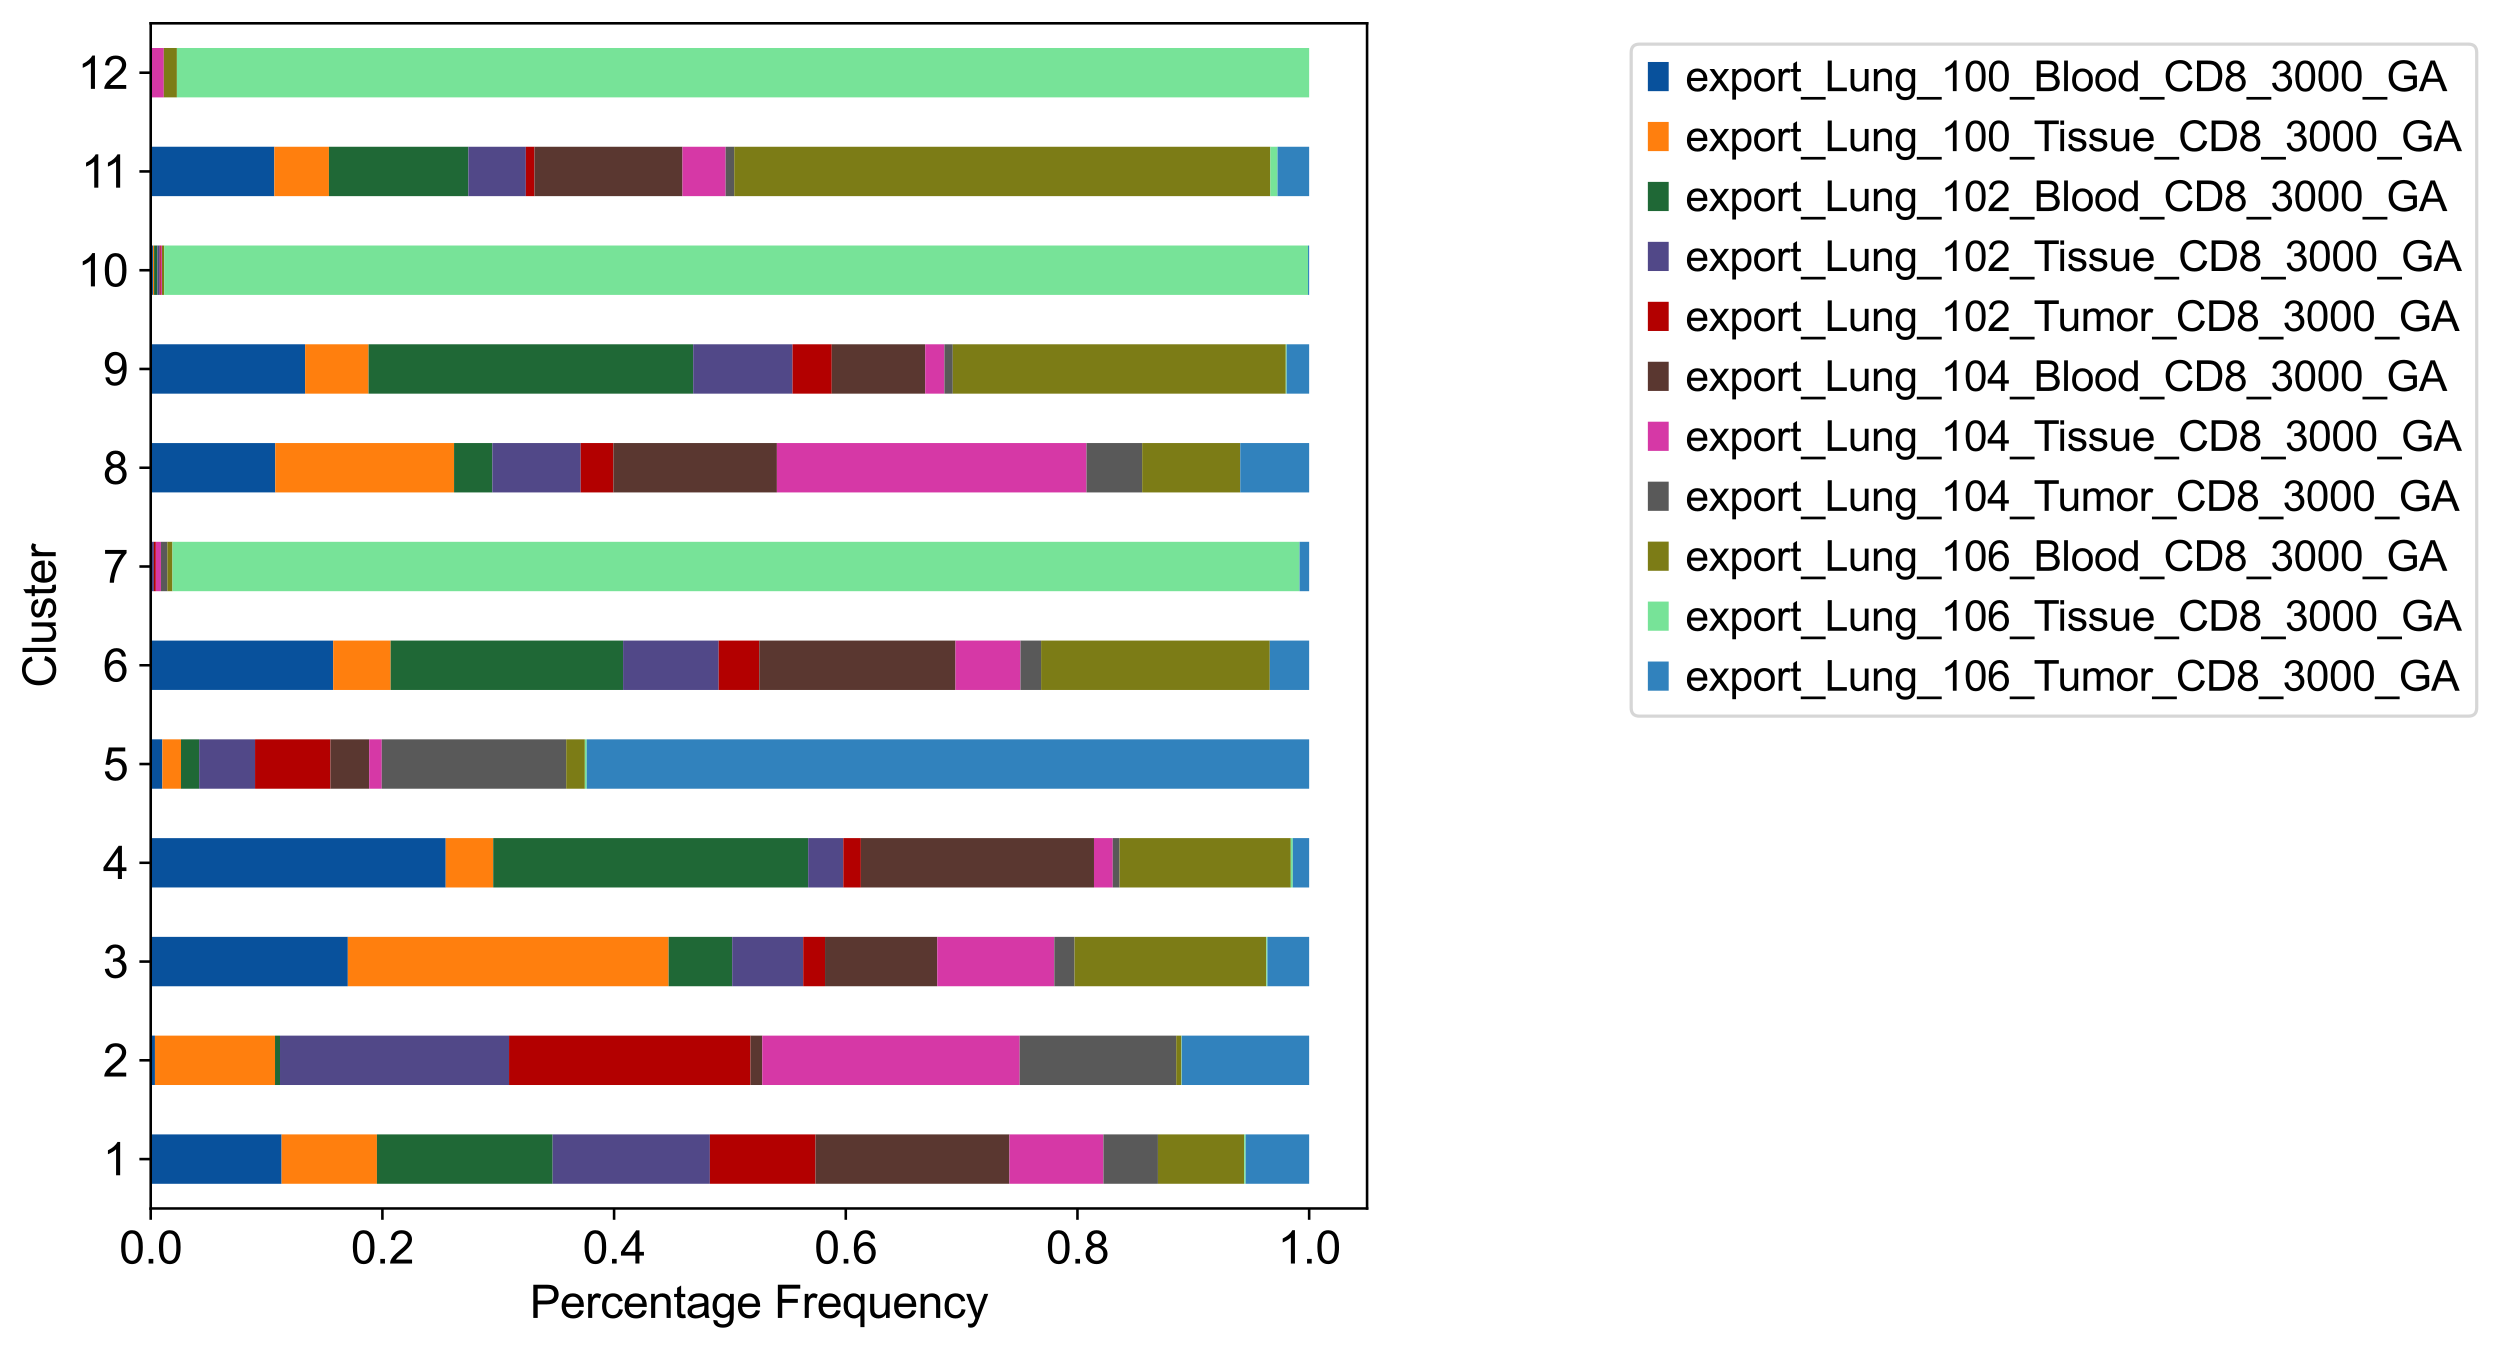 <?xml version="1.0" encoding="utf-8" standalone="no"?>
<!DOCTYPE svg PUBLIC "-//W3C//DTD SVG 1.1//EN"
  "http://www.w3.org/Graphics/SVG/1.1/DTD/svg11.dtd">
<svg xmlns:xlink="http://www.w3.org/1999/xlink" width="772.542pt" height="417.407pt" viewBox="0 0 772.542 417.407" xmlns="http://www.w3.org/2000/svg" version="1.1">
 <defs>
  <style type="text/css">*{stroke-linejoin: round; stroke-linecap: butt}</style>
 </defs>
 <g id="figure_1">
  <g id="patch_1">
   <path d="M 0 417.407 
L 772.542 417.407 
L 772.542 0 
L 0 0 
z
" style="fill: #ffffff"/>
  </g>
  <g id="axes_1">
   <g id="patch_2">
    <path d="M 46.574 373.436 
L 422.448 373.436 
L 422.448 7.2 
L 46.574 7.2 
z
" style="fill: #ffffff"/>
   </g>
   <g id="patch_3">
    <path d="M 46.574 365.806 
L 87.022 365.806 
L 87.022 350.546 
L 46.574 350.546 
z
" clip-path="url(#p2ade0cd521)" style="fill: #08519c"/>
   </g>
   <g id="patch_4">
    <path d="M 46.574 335.287 
L 47.878 335.287 
L 47.878 320.027 
L 46.574 320.027 
z
" clip-path="url(#p2ade0cd521)" style="fill: #08519c"/>
   </g>
   <g id="patch_5">
    <path d="M 46.574 304.767 
L 107.483 304.767 
L 107.483 289.507 
L 46.574 289.507 
z
" clip-path="url(#p2ade0cd521)" style="fill: #08519c"/>
   </g>
   <g id="patch_6">
    <path d="M 46.574 274.247 
L 137.733 274.247 
L 137.733 258.987 
L 46.574 258.987 
z
" clip-path="url(#p2ade0cd521)" style="fill: #08519c"/>
   </g>
   <g id="patch_7">
    <path d="M 46.574 243.728 
L 50.173 243.728 
L 50.173 228.468 
L 46.574 228.468 
z
" clip-path="url(#p2ade0cd521)" style="fill: #08519c"/>
   </g>
   <g id="patch_8">
    <path d="M 46.574 213.208 
L 102.954 213.208 
L 102.954 197.948 
L 46.574 197.948 
z
" clip-path="url(#p2ade0cd521)" style="fill: #08519c"/>
   </g>
   <g id="patch_9">
    <path d="M 46.574 182.688 
L 46.574 182.688 
L 46.574 167.428 
L 46.574 167.428 
z
" clip-path="url(#p2ade0cd521)" style="fill: #08519c"/>
   </g>
   <g id="patch_10">
    <path d="M 46.574 152.169 
L 85.059 152.169 
L 85.059 136.909 
L 46.574 136.909 
z
" clip-path="url(#p2ade0cd521)" style="fill: #08519c"/>
   </g>
   <g id="patch_11">
    <path d="M 46.574 121.649 
L 94.287 121.649 
L 94.287 106.389 
L 46.574 106.389 
z
" clip-path="url(#p2ade0cd521)" style="fill: #08519c"/>
   </g>
   <g id="patch_12">
    <path d="M 46.574 91.129 
L 47.268 91.129 
L 47.268 75.869 
L 46.574 75.869 
z
" clip-path="url(#p2ade0cd521)" style="fill: #08519c"/>
   </g>
   <g id="patch_13">
    <path d="M 46.574 60.609 
L 84.77 60.609 
L 84.77 45.35 
L 46.574 45.35 
z
" clip-path="url(#p2ade0cd521)" style="fill: #08519c"/>
   </g>
   <g id="patch_14">
    <path d="M 46.574 30.09 
L 46.574 30.09 
L 46.574 14.83 
L 46.574 14.83 
z
" clip-path="url(#p2ade0cd521)" style="fill: #08519c"/>
   </g>
   <g id="patch_15">
    <path d="M 87.022 365.806 
L 116.475 365.806 
L 116.475 350.546 
L 87.022 350.546 
z
" clip-path="url(#p2ade0cd521)" style="fill: #ff7f0e"/>
   </g>
   <g id="patch_16">
    <path d="M 47.878 335.287 
L 84.986 335.287 
L 84.986 320.027 
L 47.878 320.027 
z
" clip-path="url(#p2ade0cd521)" style="fill: #ff7f0e"/>
   </g>
   <g id="patch_17">
    <path d="M 107.483 304.767 
L 206.615 304.767 
L 206.615 289.507 
L 107.483 289.507 
z
" clip-path="url(#p2ade0cd521)" style="fill: #ff7f0e"/>
   </g>
   <g id="patch_18">
    <path d="M 137.733 274.247 
L 152.412 274.247 
L 152.412 258.987 
L 137.733 258.987 
z
" clip-path="url(#p2ade0cd521)" style="fill: #ff7f0e"/>
   </g>
   <g id="patch_19">
    <path d="M 50.173 243.728 
L 55.93 243.728 
L 55.93 228.468 
L 50.173 228.468 
z
" clip-path="url(#p2ade0cd521)" style="fill: #ff7f0e"/>
   </g>
   <g id="patch_20">
    <path d="M 102.954 213.208 
L 120.718 213.208 
L 120.718 197.948 
L 102.954 197.948 
z
" clip-path="url(#p2ade0cd521)" style="fill: #ff7f0e"/>
   </g>
   <g id="patch_21">
    <path d="M 46.574 182.688 
L 46.772 182.688 
L 46.772 167.428 
L 46.574 167.428 
z
" clip-path="url(#p2ade0cd521)" style="fill: #ff7f0e"/>
   </g>
   <g id="patch_22">
    <path d="M 85.059 152.169 
L 140.314 152.169 
L 140.314 136.909 
L 85.059 136.909 
z
" clip-path="url(#p2ade0cd521)" style="fill: #ff7f0e"/>
   </g>
   <g id="patch_23">
    <path d="M 94.287 121.649 
L 113.888 121.649 
L 113.888 106.389 
L 94.287 106.389 
z
" clip-path="url(#p2ade0cd521)" style="fill: #ff7f0e"/>
   </g>
   <g id="patch_24">
    <path d="M 47.268 91.129 
L 47.615 91.129 
L 47.615 75.869 
L 47.268 75.869 
z
" clip-path="url(#p2ade0cd521)" style="fill: #ff7f0e"/>
   </g>
   <g id="patch_25">
    <path d="M 84.77 60.609 
L 101.647 60.609 
L 101.647 45.35 
L 84.77 45.35 
z
" clip-path="url(#p2ade0cd521)" style="fill: #ff7f0e"/>
   </g>
   <g id="patch_26">
    <path d="M 46.574 30.09 
L 46.574 30.09 
L 46.574 14.83 
L 46.574 14.83 
z
" clip-path="url(#p2ade0cd521)" style="fill: #ff7f0e"/>
   </g>
   <g id="patch_27">
    <path d="M 116.475 365.806 
L 170.78 365.806 
L 170.78 350.546 
L 116.475 350.546 
z
" clip-path="url(#p2ade0cd521)" style="fill: #1f6836"/>
   </g>
   <g id="patch_28">
    <path d="M 84.986 335.287 
L 86.527 335.287 
L 86.527 320.027 
L 84.986 320.027 
z
" clip-path="url(#p2ade0cd521)" style="fill: #1f6836"/>
   </g>
   <g id="patch_29">
    <path d="M 206.615 304.767 
L 226.26 304.767 
L 226.26 289.507 
L 206.615 289.507 
z
" clip-path="url(#p2ade0cd521)" style="fill: #1f6836"/>
   </g>
   <g id="patch_30">
    <path d="M 152.412 274.247 
L 249.739 274.247 
L 249.739 258.987 
L 152.412 258.987 
z
" clip-path="url(#p2ade0cd521)" style="fill: #1f6836"/>
   </g>
   <g id="patch_31">
    <path d="M 55.93 243.728 
L 61.544 243.728 
L 61.544 228.468 
L 55.93 228.468 
z
" clip-path="url(#p2ade0cd521)" style="fill: #1f6836"/>
   </g>
   <g id="patch_32">
    <path d="M 120.718 213.208 
L 192.545 213.208 
L 192.545 197.948 
L 120.718 197.948 
z
" clip-path="url(#p2ade0cd521)" style="fill: #1f6836"/>
   </g>
   <g id="patch_33">
    <path d="M 46.574 182.688 
L 46.574 182.688 
L 46.574 167.428 
L 46.574 167.428 
z
" clip-path="url(#p2ade0cd521)" style="fill: #1f6836"/>
   </g>
   <g id="patch_34">
    <path d="M 140.314 152.169 
L 152.139 152.169 
L 152.139 136.909 
L 140.314 136.909 
z
" clip-path="url(#p2ade0cd521)" style="fill: #1f6836"/>
   </g>
   <g id="patch_35">
    <path d="M 113.888 121.649 
L 214.214 121.649 
L 214.214 106.389 
L 113.888 106.389 
z
" clip-path="url(#p2ade0cd521)" style="fill: #1f6836"/>
   </g>
   <g id="patch_36">
    <path d="M 47.615 91.129 
L 48.655 91.129 
L 48.655 75.869 
L 47.615 75.869 
z
" clip-path="url(#p2ade0cd521)" style="fill: #1f6836"/>
   </g>
   <g id="patch_37">
    <path d="M 101.647 60.609 
L 144.729 60.609 
L 144.729 45.35 
L 101.647 45.35 
z
" clip-path="url(#p2ade0cd521)" style="fill: #1f6836"/>
   </g>
   <g id="patch_38">
    <path d="M 46.574 30.09 
L 46.574 30.09 
L 46.574 14.83 
L 46.574 14.83 
z
" clip-path="url(#p2ade0cd521)" style="fill: #1f6836"/>
   </g>
   <g id="patch_39">
    <path d="M 170.78 365.806 
L 219.363 365.806 
L 219.363 350.546 
L 170.78 350.546 
z
" clip-path="url(#p2ade0cd521)" style="fill: #514888"/>
   </g>
   <g id="patch_40">
    <path d="M 86.527 335.287 
L 157.304 335.287 
L 157.304 320.027 
L 86.527 320.027 
z
" clip-path="url(#p2ade0cd521)" style="fill: #514888"/>
   </g>
   <g id="patch_41">
    <path d="M 226.26 304.767 
L 248.207 304.767 
L 248.207 289.507 
L 226.26 289.507 
z
" clip-path="url(#p2ade0cd521)" style="fill: #514888"/>
   </g>
   <g id="patch_42">
    <path d="M 249.739 274.247 
L 260.594 274.247 
L 260.594 258.987 
L 249.739 258.987 
z
" clip-path="url(#p2ade0cd521)" style="fill: #514888"/>
   </g>
   <g id="patch_43">
    <path d="M 61.544 243.728 
L 78.816 243.728 
L 78.816 228.468 
L 61.544 228.468 
z
" clip-path="url(#p2ade0cd521)" style="fill: #514888"/>
   </g>
   <g id="patch_44">
    <path d="M 192.545 213.208 
L 222.086 213.208 
L 222.086 197.948 
L 192.545 197.948 
z
" clip-path="url(#p2ade0cd521)" style="fill: #514888"/>
   </g>
   <g id="patch_45">
    <path d="M 46.772 182.688 
L 47.562 182.688 
L 47.562 167.428 
L 46.772 167.428 
z
" clip-path="url(#p2ade0cd521)" style="fill: #514888"/>
   </g>
   <g id="patch_46">
    <path d="M 152.139 152.169 
L 179.444 152.169 
L 179.444 136.909 
L 152.139 136.909 
z
" clip-path="url(#p2ade0cd521)" style="fill: #514888"/>
   </g>
   <g id="patch_47">
    <path d="M 214.214 121.649 
L 244.905 121.649 
L 244.905 106.389 
L 214.214 106.389 
z
" clip-path="url(#p2ade0cd521)" style="fill: #514888"/>
   </g>
   <g id="patch_48">
    <path d="M 48.655 91.129 
L 49.349 91.129 
L 49.349 75.869 
L 48.655 75.869 
z
" clip-path="url(#p2ade0cd521)" style="fill: #514888"/>
   </g>
   <g id="patch_49">
    <path d="M 144.729 60.609 
L 162.494 60.609 
L 162.494 45.35 
L 144.729 45.35 
z
" clip-path="url(#p2ade0cd521)" style="fill: #514888"/>
   </g>
   <g id="patch_50">
    <path d="M 46.574 30.09 
L 46.574 30.09 
L 46.574 14.83 
L 46.574 14.83 
z
" clip-path="url(#p2ade0cd521)" style="fill: #514888"/>
   </g>
   <g id="patch_51">
    <path d="M 219.363 365.806 
L 252.013 365.806 
L 252.013 350.546 
L 219.363 350.546 
z
" clip-path="url(#p2ade0cd521)" style="fill: #b30000"/>
   </g>
   <g id="patch_52">
    <path d="M 157.304 335.287 
L 231.934 335.287 
L 231.934 320.027 
L 157.304 320.027 
z
" clip-path="url(#p2ade0cd521)" style="fill: #b30000"/>
   </g>
   <g id="patch_53">
    <path d="M 248.207 304.767 
L 254.948 304.767 
L 254.948 289.507 
L 248.207 289.507 
z
" clip-path="url(#p2ade0cd521)" style="fill: #b30000"/>
   </g>
   <g id="patch_54">
    <path d="M 260.594 274.247 
L 266.022 274.247 
L 266.022 258.987 
L 260.594 258.987 
z
" clip-path="url(#p2ade0cd521)" style="fill: #b30000"/>
   </g>
   <g id="patch_55">
    <path d="M 78.816 243.728 
L 102.134 243.728 
L 102.134 228.468 
L 78.816 228.468 
z
" clip-path="url(#p2ade0cd521)" style="fill: #b30000"/>
   </g>
   <g id="patch_56">
    <path d="M 222.086 213.208 
L 234.637 213.208 
L 234.637 197.948 
L 222.086 197.948 
z
" clip-path="url(#p2ade0cd521)" style="fill: #b30000"/>
   </g>
   <g id="patch_57">
    <path d="M 47.562 182.688 
L 48.155 182.688 
L 48.155 167.428 
L 47.562 167.428 
z
" clip-path="url(#p2ade0cd521)" style="fill: #b30000"/>
   </g>
   <g id="patch_58">
    <path d="M 179.444 152.169 
L 189.549 152.169 
L 189.549 136.909 
L 179.444 136.909 
z
" clip-path="url(#p2ade0cd521)" style="fill: #b30000"/>
   </g>
   <g id="patch_59">
    <path d="M 244.905 121.649 
L 257.026 121.649 
L 257.026 106.389 
L 244.905 106.389 
z
" clip-path="url(#p2ade0cd521)" style="fill: #b30000"/>
   </g>
   <g id="patch_60">
    <path d="M 49.349 91.129 
L 49.696 91.129 
L 49.696 75.869 
L 49.349 75.869 
z
" clip-path="url(#p2ade0cd521)" style="fill: #b30000"/>
   </g>
   <g id="patch_61">
    <path d="M 162.494 60.609 
L 165.159 60.609 
L 165.159 45.35 
L 162.494 45.35 
z
" clip-path="url(#p2ade0cd521)" style="fill: #b30000"/>
   </g>
   <g id="patch_62">
    <path d="M 46.574 30.09 
L 46.574 30.09 
L 46.574 14.83 
L 46.574 14.83 
z
" clip-path="url(#p2ade0cd521)" style="fill: #b30000"/>
   </g>
   <g id="patch_63">
    <path d="M 252.013 365.806 
L 311.928 365.806 
L 311.928 350.546 
L 252.013 350.546 
z
" clip-path="url(#p2ade0cd521)" style="fill: #5a3730"/>
   </g>
   <g id="patch_64">
    <path d="M 231.934 335.287 
L 235.55 335.287 
L 235.55 320.027 
L 231.934 320.027 
z
" clip-path="url(#p2ade0cd521)" style="fill: #5a3730"/>
   </g>
   <g id="patch_65">
    <path d="M 254.948 304.767 
L 289.636 304.767 
L 289.636 289.507 
L 254.948 289.507 
z
" clip-path="url(#p2ade0cd521)" style="fill: #5a3730"/>
   </g>
   <g id="patch_66">
    <path d="M 266.022 274.247 
L 338.061 274.247 
L 338.061 258.987 
L 266.022 258.987 
z
" clip-path="url(#p2ade0cd521)" style="fill: #5a3730"/>
   </g>
   <g id="patch_67">
    <path d="M 102.134 243.728 
L 114.081 243.728 
L 114.081 228.468 
L 102.134 228.468 
z
" clip-path="url(#p2ade0cd521)" style="fill: #5a3730"/>
   </g>
   <g id="patch_68">
    <path d="M 234.637 213.208 
L 295.265 213.208 
L 295.265 197.948 
L 234.637 197.948 
z
" clip-path="url(#p2ade0cd521)" style="fill: #5a3730"/>
   </g>
   <g id="patch_69">
    <path d="M 46.574 182.688 
L 46.574 182.688 
L 46.574 167.428 
L 46.574 167.428 
z
" clip-path="url(#p2ade0cd521)" style="fill: #5a3730"/>
   </g>
   <g id="patch_70">
    <path d="M 189.549 152.169 
L 240.074 152.169 
L 240.074 136.909 
L 189.549 136.909 
z
" clip-path="url(#p2ade0cd521)" style="fill: #5a3730"/>
   </g>
   <g id="patch_71">
    <path d="M 257.026 121.649 
L 285.912 121.649 
L 285.912 106.389 
L 257.026 106.389 
z
" clip-path="url(#p2ade0cd521)" style="fill: #5a3730"/>
   </g>
   <g id="patch_72">
    <path d="M 46.574 91.129 
L 46.574 91.129 
L 46.574 75.869 
L 46.574 75.869 
z
" clip-path="url(#p2ade0cd521)" style="fill: #5a3730"/>
   </g>
   <g id="patch_73">
    <path d="M 165.159 60.609 
L 210.905 60.609 
L 210.905 45.35 
L 165.159 45.35 
z
" clip-path="url(#p2ade0cd521)" style="fill: #5a3730"/>
   </g>
   <g id="patch_74">
    <path d="M 46.574 30.09 
L 46.574 30.09 
L 46.574 14.83 
L 46.574 14.83 
z
" clip-path="url(#p2ade0cd521)" style="fill: #5a3730"/>
   </g>
   <g id="patch_75">
    <path d="M 311.928 365.806 
L 340.988 365.806 
L 340.988 350.546 
L 311.928 350.546 
z
" clip-path="url(#p2ade0cd521)" style="fill: #d638a6"/>
   </g>
   <g id="patch_76">
    <path d="M 235.55 335.287 
L 315.1 335.287 
L 315.1 320.027 
L 235.55 320.027 
z
" clip-path="url(#p2ade0cd521)" style="fill: #d638a6"/>
   </g>
   <g id="patch_77">
    <path d="M 289.636 304.767 
L 325.803 304.767 
L 325.803 289.507 
L 289.636 289.507 
z
" clip-path="url(#p2ade0cd521)" style="fill: #d638a6"/>
   </g>
   <g id="patch_78">
    <path d="M 338.061 274.247 
L 343.859 274.247 
L 343.859 258.987 
L 338.061 258.987 
z
" clip-path="url(#p2ade0cd521)" style="fill: #d638a6"/>
   </g>
   <g id="patch_79">
    <path d="M 114.081 243.728 
L 117.968 243.728 
L 117.968 228.468 
L 114.081 228.468 
z
" clip-path="url(#p2ade0cd521)" style="fill: #d638a6"/>
   </g>
   <g id="patch_80">
    <path d="M 295.265 213.208 
L 315.345 213.208 
L 315.345 197.948 
L 295.265 197.948 
z
" clip-path="url(#p2ade0cd521)" style="fill: #d638a6"/>
   </g>
   <g id="patch_81">
    <path d="M 48.155 182.688 
L 49.737 182.688 
L 49.737 167.428 
L 48.155 167.428 
z
" clip-path="url(#p2ade0cd521)" style="fill: #d638a6"/>
   </g>
   <g id="patch_82">
    <path d="M 240.074 152.169 
L 335.749 152.169 
L 335.749 136.909 
L 240.074 136.909 
z
" clip-path="url(#p2ade0cd521)" style="fill: #d638a6"/>
   </g>
   <g id="patch_83">
    <path d="M 285.912 121.649 
L 291.844 121.649 
L 291.844 106.389 
L 285.912 106.389 
z
" clip-path="url(#p2ade0cd521)" style="fill: #d638a6"/>
   </g>
   <g id="patch_84">
    <path d="M 49.696 91.129 
L 50.043 91.129 
L 50.043 75.869 
L 49.696 75.869 
z
" clip-path="url(#p2ade0cd521)" style="fill: #d638a6"/>
   </g>
   <g id="patch_85">
    <path d="M 210.905 60.609 
L 224.229 60.609 
L 224.229 45.35 
L 210.905 45.35 
z
" clip-path="url(#p2ade0cd521)" style="fill: #d638a6"/>
   </g>
   <g id="patch_86">
    <path d="M 46.574 30.09 
L 50.619 30.09 
L 50.619 14.83 
L 46.574 14.83 
z
" clip-path="url(#p2ade0cd521)" style="fill: #d638a6"/>
   </g>
   <g id="patch_87">
    <path d="M 340.988 365.806 
L 357.818 365.806 
L 357.818 350.546 
L 340.988 350.546 
z
" clip-path="url(#p2ade0cd521)" style="fill: #595959"/>
   </g>
   <g id="patch_88">
    <path d="M 315.1 335.287 
L 363.47 335.287 
L 363.47 320.027 
L 315.1 320.027 
z
" clip-path="url(#p2ade0cd521)" style="fill: #595959"/>
   </g>
   <g id="patch_89">
    <path d="M 325.803 304.767 
L 332.05 304.767 
L 332.05 289.507 
L 325.803 289.507 
z
" clip-path="url(#p2ade0cd521)" style="fill: #595959"/>
   </g>
   <g id="patch_90">
    <path d="M 343.859 274.247 
L 345.956 274.247 
L 345.956 258.987 
L 343.859 258.987 
z
" clip-path="url(#p2ade0cd521)" style="fill: #595959"/>
   </g>
   <g id="patch_91">
    <path d="M 117.968 243.728 
L 174.967 243.728 
L 174.967 228.468 
L 117.968 228.468 
z
" clip-path="url(#p2ade0cd521)" style="fill: #595959"/>
   </g>
   <g id="patch_92">
    <path d="M 315.345 213.208 
L 321.717 213.208 
L 321.717 197.948 
L 315.345 197.948 
z
" clip-path="url(#p2ade0cd521)" style="fill: #595959"/>
   </g>
   <g id="patch_93">
    <path d="M 49.737 182.688 
L 51.713 182.688 
L 51.713 167.428 
L 49.737 167.428 
z
" clip-path="url(#p2ade0cd521)" style="fill: #595959"/>
   </g>
   <g id="patch_94">
    <path d="M 335.749 152.169 
L 352.949 152.169 
L 352.949 136.909 
L 335.749 136.909 
z
" clip-path="url(#p2ade0cd521)" style="fill: #595959"/>
   </g>
   <g id="patch_95">
    <path d="M 291.844 121.649 
L 294.423 121.649 
L 294.423 106.389 
L 291.844 106.389 
z
" clip-path="url(#p2ade0cd521)" style="fill: #595959"/>
   </g>
   <g id="patch_96">
    <path d="M 46.574 91.129 
L 46.574 91.129 
L 46.574 75.869 
L 46.574 75.869 
z
" clip-path="url(#p2ade0cd521)" style="fill: #595959"/>
   </g>
   <g id="patch_97">
    <path d="M 224.229 60.609 
L 226.894 60.609 
L 226.894 45.35 
L 224.229 45.35 
z
" clip-path="url(#p2ade0cd521)" style="fill: #595959"/>
   </g>
   <g id="patch_98">
    <path d="M 46.574 30.09 
L 46.574 30.09 
L 46.574 14.83 
L 46.574 14.83 
z
" clip-path="url(#p2ade0cd521)" style="fill: #595959"/>
   </g>
   <g id="patch_99">
    <path d="M 357.818 365.806 
L 384.465 365.806 
L 384.465 350.546 
L 357.818 350.546 
z
" clip-path="url(#p2ade0cd521)" style="fill: #7c7c16"/>
   </g>
   <g id="patch_100">
    <path d="M 363.47 335.287 
L 365.071 335.287 
L 365.071 320.027 
L 363.47 320.027 
z
" clip-path="url(#p2ade0cd521)" style="fill: #7c7c16"/>
   </g>
   <g id="patch_101">
    <path d="M 332.05 304.767 
L 391.315 304.767 
L 391.315 289.507 
L 332.05 289.507 
z
" clip-path="url(#p2ade0cd521)" style="fill: #7c7c16"/>
   </g>
   <g id="patch_102">
    <path d="M 345.956 274.247 
L 398.875 274.247 
L 398.875 258.987 
L 345.956 258.987 
z
" clip-path="url(#p2ade0cd521)" style="fill: #7c7c16"/>
   </g>
   <g id="patch_103">
    <path d="M 174.967 243.728 
L 180.725 243.728 
L 180.725 228.468 
L 174.967 228.468 
z
" clip-path="url(#p2ade0cd521)" style="fill: #7c7c16"/>
   </g>
   <g id="patch_104">
    <path d="M 321.717 213.208 
L 392.385 213.208 
L 392.385 197.948 
L 321.717 197.948 
z
" clip-path="url(#p2ade0cd521)" style="fill: #7c7c16"/>
   </g>
   <g id="patch_105">
    <path d="M 51.713 182.688 
L 53.295 182.688 
L 53.295 167.428 
L 51.713 167.428 
z
" clip-path="url(#p2ade0cd521)" style="fill: #7c7c16"/>
   </g>
   <g id="patch_106">
    <path d="M 352.949 152.169 
L 383.264 152.169 
L 383.264 136.909 
L 352.949 136.909 
z
" clip-path="url(#p2ade0cd521)" style="fill: #7c7c16"/>
   </g>
   <g id="patch_107">
    <path d="M 294.423 121.649 
L 397.328 121.649 
L 397.328 106.389 
L 294.423 106.389 
z
" clip-path="url(#p2ade0cd521)" style="fill: #7c7c16"/>
   </g>
   <g id="patch_108">
    <path d="M 50.043 91.129 
L 50.737 91.129 
L 50.737 75.869 
L 50.043 75.869 
z
" clip-path="url(#p2ade0cd521)" style="fill: #7c7c16"/>
   </g>
   <g id="patch_109">
    <path d="M 226.894 60.609 
L 392.558 60.609 
L 392.558 45.35 
L 226.894 45.35 
z
" clip-path="url(#p2ade0cd521)" style="fill: #7c7c16"/>
   </g>
   <g id="patch_110">
    <path d="M 50.619 30.09 
L 54.664 30.09 
L 54.664 14.83 
L 50.619 14.83 
z
" clip-path="url(#p2ade0cd521)" style="fill: #7c7c16"/>
   </g>
   <g id="patch_111">
    <path d="M 384.465 365.806 
L 384.914 365.806 
L 384.914 350.546 
L 384.465 350.546 
z
" clip-path="url(#p2ade0cd521)" style="fill: #77e398"/>
   </g>
   <g id="patch_112">
    <path d="M 365.071 335.287 
L 365.189 335.287 
L 365.189 320.027 
L 365.071 320.027 
z
" clip-path="url(#p2ade0cd521)" style="fill: #77e398"/>
   </g>
   <g id="patch_113">
    <path d="M 391.315 304.767 
L 391.644 304.767 
L 391.644 289.507 
L 391.315 289.507 
z
" clip-path="url(#p2ade0cd521)" style="fill: #77e398"/>
   </g>
   <g id="patch_114">
    <path d="M 398.875 274.247 
L 399.492 274.247 
L 399.492 258.987 
L 398.875 258.987 
z
" clip-path="url(#p2ade0cd521)" style="fill: #77e398"/>
   </g>
   <g id="patch_115">
    <path d="M 180.725 243.728 
L 181.301 243.728 
L 181.301 228.468 
L 180.725 228.468 
z
" clip-path="url(#p2ade0cd521)" style="fill: #77e398"/>
   </g>
   <g id="patch_116">
    <path d="M 46.574 213.208 
L 46.574 213.208 
L 46.574 197.948 
L 46.574 197.948 
z
" clip-path="url(#p2ade0cd521)" style="fill: #77e398"/>
   </g>
   <g id="patch_117">
    <path d="M 53.295 182.688 
L 401.584 182.688 
L 401.584 167.428 
L 53.295 167.428 
z
" clip-path="url(#p2ade0cd521)" style="fill: #77e398"/>
   </g>
   <g id="patch_118">
    <path d="M 46.574 152.169 
L 46.574 152.169 
L 46.574 136.909 
L 46.574 136.909 
z
" clip-path="url(#p2ade0cd521)" style="fill: #77e398"/>
   </g>
   <g id="patch_119">
    <path d="M 397.328 121.649 
L 397.586 121.649 
L 397.586 106.389 
L 397.328 106.389 
z
" clip-path="url(#p2ade0cd521)" style="fill: #77e398"/>
   </g>
   <g id="patch_120">
    <path d="M 50.737 91.129 
L 404.202 91.129 
L 404.202 75.869 
L 50.737 75.869 
z
" clip-path="url(#p2ade0cd521)" style="fill: #77e398"/>
   </g>
   <g id="patch_121">
    <path d="M 392.558 60.609 
L 394.778 60.609 
L 394.778 45.35 
L 392.558 45.35 
z
" clip-path="url(#p2ade0cd521)" style="fill: #77e398"/>
   </g>
   <g id="patch_122">
    <path d="M 54.664 30.09 
L 404.549 30.09 
L 404.549 14.83 
L 54.664 14.83 
z
" clip-path="url(#p2ade0cd521)" style="fill: #77e398"/>
   </g>
   <g id="patch_123">
    <path d="M 384.914 365.806 
L 404.549 365.806 
L 404.549 350.546 
L 384.914 350.546 
z
" clip-path="url(#p2ade0cd521)" style="fill: #3182bd"/>
   </g>
   <g id="patch_124">
    <path d="M 365.189 335.287 
L 404.549 335.287 
L 404.549 320.027 
L 365.189 320.027 
z
" clip-path="url(#p2ade0cd521)" style="fill: #3182bd"/>
   </g>
   <g id="patch_125">
    <path d="M 391.644 304.767 
L 404.549 304.767 
L 404.549 289.507 
L 391.644 289.507 
z
" clip-path="url(#p2ade0cd521)" style="fill: #3182bd"/>
   </g>
   <g id="patch_126">
    <path d="M 399.492 274.247 
L 404.549 274.247 
L 404.549 258.987 
L 399.492 258.987 
z
" clip-path="url(#p2ade0cd521)" style="fill: #3182bd"/>
   </g>
   <g id="patch_127">
    <path d="M 181.301 243.728 
L 404.549 243.728 
L 404.549 228.468 
L 181.301 228.468 
z
" clip-path="url(#p2ade0cd521)" style="fill: #3182bd"/>
   </g>
   <g id="patch_128">
    <path d="M 392.385 213.208 
L 404.549 213.208 
L 404.549 197.948 
L 392.385 197.948 
z
" clip-path="url(#p2ade0cd521)" style="fill: #3182bd"/>
   </g>
   <g id="patch_129">
    <path d="M 401.584 182.688 
L 404.549 182.688 
L 404.549 167.428 
L 401.584 167.428 
z
" clip-path="url(#p2ade0cd521)" style="fill: #3182bd"/>
   </g>
   <g id="patch_130">
    <path d="M 383.264 152.169 
L 404.549 152.169 
L 404.549 136.909 
L 383.264 136.909 
z
" clip-path="url(#p2ade0cd521)" style="fill: #3182bd"/>
   </g>
   <g id="patch_131">
    <path d="M 397.586 121.649 
L 404.549 121.649 
L 404.549 106.389 
L 397.586 106.389 
z
" clip-path="url(#p2ade0cd521)" style="fill: #3182bd"/>
   </g>
   <g id="patch_132">
    <path d="M 404.202 91.129 
L 404.549 91.129 
L 404.549 75.869 
L 404.202 75.869 
z
" clip-path="url(#p2ade0cd521)" style="fill: #3182bd"/>
   </g>
   <g id="patch_133">
    <path d="M 394.778 60.609 
L 404.549 60.609 
L 404.549 45.35 
L 394.778 45.35 
z
" clip-path="url(#p2ade0cd521)" style="fill: #3182bd"/>
   </g>
   <g id="patch_134">
    <path d="M 46.574 30.09 
L 46.574 30.09 
L 46.574 14.83 
L 46.574 14.83 
z
" clip-path="url(#p2ade0cd521)" style="fill: #3182bd"/>
   </g>
   <g id="matplotlib.axis_1">
    <g id="xtick_1">
     <g id="line2d_1">
      <defs>
       <path id="mf11721fc7c" d="M 0 0 
L 0 3.5 
" style="stroke: #000000; stroke-width: 0.8"/>
      </defs>
      <g>
       <use xlink:href="#mf11721fc7c" x="46.574" y="373.436" style="stroke: #000000; stroke-width: 0.8"/>
      </g>
     </g>
     <g id="text_1">
      <!-- 0.0 -->
      <g transform="translate(36.844 390.457) scale(0.14 -0.14)">
       <defs>
        <path id="ArialMT-30" d="M 266 2259 
Q 266 3072 433 3567 
Q 600 4063 929 4331 
Q 1259 4600 1759 4600 
Q 2128 4600 2406 4451 
Q 2684 4303 2865 4023 
Q 3047 3744 3150 3342 
Q 3253 2941 3253 2259 
Q 3253 1453 3087 958 
Q 2922 463 2592 192 
Q 2263 -78 1759 -78 
Q 1097 -78 719 397 
Q 266 969 266 2259 
z
M 844 2259 
Q 844 1131 1108 757 
Q 1372 384 1759 384 
Q 2147 384 2411 759 
Q 2675 1134 2675 2259 
Q 2675 3391 2411 3762 
Q 2147 4134 1753 4134 
Q 1366 4134 1134 3806 
Q 844 3388 844 2259 
z
" transform="scale(0.016)"/>
        <path id="ArialMT-2e" d="M 581 0 
L 581 641 
L 1222 641 
L 1222 0 
L 581 0 
z
" transform="scale(0.016)"/>
       </defs>
       <use xlink:href="#ArialMT-30"/>
       <use xlink:href="#ArialMT-2e" x="55.615"/>
       <use xlink:href="#ArialMT-30" x="83.398"/>
      </g>
     </g>
    </g>
    <g id="xtick_2">
     <g id="line2d_2">
      <g>
       <use xlink:href="#mf11721fc7c" x="118.169" y="373.436" style="stroke: #000000; stroke-width: 0.8"/>
      </g>
     </g>
     <g id="text_2">
      <!-- 0.2 -->
      <g transform="translate(108.439 390.457) scale(0.14 -0.14)">
       <defs>
        <path id="ArialMT-32" d="M 3222 541 
L 3222 0 
L 194 0 
Q 188 203 259 391 
Q 375 700 629 1000 
Q 884 1300 1366 1694 
Q 2113 2306 2375 2664 
Q 2638 3022 2638 3341 
Q 2638 3675 2398 3904 
Q 2159 4134 1775 4134 
Q 1369 4134 1125 3890 
Q 881 3647 878 3216 
L 300 3275 
Q 359 3922 746 4261 
Q 1134 4600 1788 4600 
Q 2447 4600 2831 4234 
Q 3216 3869 3216 3328 
Q 3216 3053 3103 2787 
Q 2991 2522 2730 2228 
Q 2469 1934 1863 1422 
Q 1356 997 1212 845 
Q 1069 694 975 541 
L 3222 541 
z
" transform="scale(0.016)"/>
       </defs>
       <use xlink:href="#ArialMT-30"/>
       <use xlink:href="#ArialMT-2e" x="55.615"/>
       <use xlink:href="#ArialMT-32" x="83.398"/>
      </g>
     </g>
    </g>
    <g id="xtick_3">
     <g id="line2d_3">
      <g>
       <use xlink:href="#mf11721fc7c" x="189.764" y="373.436" style="stroke: #000000; stroke-width: 0.8"/>
      </g>
     </g>
     <g id="text_3">
      <!-- 0.4 -->
      <g transform="translate(180.034 390.457) scale(0.14 -0.14)">
       <defs>
        <path id="ArialMT-34" d="M 2069 0 
L 2069 1097 
L 81 1097 
L 81 1613 
L 2172 4581 
L 2631 4581 
L 2631 1613 
L 3250 1613 
L 3250 1097 
L 2631 1097 
L 2631 0 
L 2069 0 
z
M 2069 1613 
L 2069 3678 
L 634 1613 
L 2069 1613 
z
" transform="scale(0.016)"/>
       </defs>
       <use xlink:href="#ArialMT-30"/>
       <use xlink:href="#ArialMT-2e" x="55.615"/>
       <use xlink:href="#ArialMT-34" x="83.398"/>
      </g>
     </g>
    </g>
    <g id="xtick_4">
     <g id="line2d_4">
      <g>
       <use xlink:href="#mf11721fc7c" x="261.359" y="373.436" style="stroke: #000000; stroke-width: 0.8"/>
      </g>
     </g>
     <g id="text_4">
      <!-- 0.6 -->
      <g transform="translate(251.629 390.457) scale(0.14 -0.14)">
       <defs>
        <path id="ArialMT-36" d="M 3184 3459 
L 2625 3416 
Q 2550 3747 2413 3897 
Q 2184 4138 1850 4138 
Q 1581 4138 1378 3988 
Q 1113 3794 959 3422 
Q 806 3050 800 2363 
Q 1003 2672 1297 2822 
Q 1591 2972 1913 2972 
Q 2475 2972 2870 2558 
Q 3266 2144 3266 1488 
Q 3266 1056 3080 686 
Q 2894 316 2569 119 
Q 2244 -78 1831 -78 
Q 1128 -78 684 439 
Q 241 956 241 2144 
Q 241 3472 731 4075 
Q 1159 4600 1884 4600 
Q 2425 4600 2770 4297 
Q 3116 3994 3184 3459 
z
M 888 1484 
Q 888 1194 1011 928 
Q 1134 663 1356 523 
Q 1578 384 1822 384 
Q 2178 384 2434 671 
Q 2691 959 2691 1453 
Q 2691 1928 2437 2201 
Q 2184 2475 1800 2475 
Q 1419 2475 1153 2201 
Q 888 1928 888 1484 
z
" transform="scale(0.016)"/>
       </defs>
       <use xlink:href="#ArialMT-30"/>
       <use xlink:href="#ArialMT-2e" x="55.615"/>
       <use xlink:href="#ArialMT-36" x="83.398"/>
      </g>
     </g>
    </g>
    <g id="xtick_5">
     <g id="line2d_5">
      <g>
       <use xlink:href="#mf11721fc7c" x="332.954" y="373.436" style="stroke: #000000; stroke-width: 0.8"/>
      </g>
     </g>
     <g id="text_5">
      <!-- 0.8 -->
      <g transform="translate(323.224 390.457) scale(0.14 -0.14)">
       <defs>
        <path id="ArialMT-38" d="M 1131 2484 
Q 781 2613 612 2850 
Q 444 3088 444 3419 
Q 444 3919 803 4259 
Q 1163 4600 1759 4600 
Q 2359 4600 2725 4251 
Q 3091 3903 3091 3403 
Q 3091 3084 2923 2848 
Q 2756 2613 2416 2484 
Q 2838 2347 3058 2040 
Q 3278 1734 3278 1309 
Q 3278 722 2862 322 
Q 2447 -78 1769 -78 
Q 1091 -78 675 323 
Q 259 725 259 1325 
Q 259 1772 486 2073 
Q 713 2375 1131 2484 
z
M 1019 3438 
Q 1019 3113 1228 2906 
Q 1438 2700 1772 2700 
Q 2097 2700 2305 2904 
Q 2513 3109 2513 3406 
Q 2513 3716 2298 3927 
Q 2084 4138 1766 4138 
Q 1444 4138 1231 3931 
Q 1019 3725 1019 3438 
z
M 838 1322 
Q 838 1081 952 856 
Q 1066 631 1291 507 
Q 1516 384 1775 384 
Q 2178 384 2440 643 
Q 2703 903 2703 1303 
Q 2703 1709 2433 1975 
Q 2163 2241 1756 2241 
Q 1359 2241 1098 1978 
Q 838 1716 838 1322 
z
" transform="scale(0.016)"/>
       </defs>
       <use xlink:href="#ArialMT-30"/>
       <use xlink:href="#ArialMT-2e" x="55.615"/>
       <use xlink:href="#ArialMT-38" x="83.398"/>
      </g>
     </g>
    </g>
    <g id="xtick_6">
     <g id="line2d_6">
      <g>
       <use xlink:href="#mf11721fc7c" x="404.549" y="373.436" style="stroke: #000000; stroke-width: 0.8"/>
      </g>
     </g>
     <g id="text_6">
      <!-- 1.0 -->
      <g transform="translate(394.819 390.457) scale(0.14 -0.14)">
       <defs>
        <path id="ArialMT-31" d="M 2384 0 
L 1822 0 
L 1822 3584 
Q 1619 3391 1289 3197 
Q 959 3003 697 2906 
L 697 3450 
Q 1169 3672 1522 3987 
Q 1875 4303 2022 4600 
L 2384 4600 
L 2384 0 
z
" transform="scale(0.016)"/>
       </defs>
       <use xlink:href="#ArialMT-31"/>
       <use xlink:href="#ArialMT-2e" x="55.615"/>
       <use xlink:href="#ArialMT-30" x="83.398"/>
      </g>
     </g>
    </g>
    <g id="text_7">
     <!-- Percentage Frequency -->
     <g transform="translate(163.696 407.261) scale(0.14 -0.14)">
      <defs>
       <path id="ArialMT-50" d="M 494 0 
L 494 4581 
L 2222 4581 
Q 2678 4581 2919 4538 
Q 3256 4481 3484 4323 
Q 3713 4166 3852 3881 
Q 3991 3597 3991 3256 
Q 3991 2672 3619 2267 
Q 3247 1863 2275 1863 
L 1100 1863 
L 1100 0 
L 494 0 
z
M 1100 2403 
L 2284 2403 
Q 2872 2403 3119 2622 
Q 3366 2841 3366 3238 
Q 3366 3525 3220 3729 
Q 3075 3934 2838 4000 
Q 2684 4041 2272 4041 
L 1100 4041 
L 1100 2403 
z
" transform="scale(0.016)"/>
       <path id="ArialMT-65" d="M 2694 1069 
L 3275 997 
Q 3138 488 2766 206 
Q 2394 -75 1816 -75 
Q 1088 -75 661 373 
Q 234 822 234 1631 
Q 234 2469 665 2931 
Q 1097 3394 1784 3394 
Q 2450 3394 2872 2941 
Q 3294 2488 3294 1666 
Q 3294 1616 3291 1516 
L 816 1516 
Q 847 969 1125 678 
Q 1403 388 1819 388 
Q 2128 388 2347 550 
Q 2566 713 2694 1069 
z
M 847 1978 
L 2700 1978 
Q 2663 2397 2488 2606 
Q 2219 2931 1791 2931 
Q 1403 2931 1139 2672 
Q 875 2413 847 1978 
z
" transform="scale(0.016)"/>
       <path id="ArialMT-72" d="M 416 0 
L 416 3319 
L 922 3319 
L 922 2816 
Q 1116 3169 1280 3281 
Q 1444 3394 1641 3394 
Q 1925 3394 2219 3213 
L 2025 2691 
Q 1819 2813 1613 2813 
Q 1428 2813 1281 2702 
Q 1134 2591 1072 2394 
Q 978 2094 978 1738 
L 978 0 
L 416 0 
z
" transform="scale(0.016)"/>
       <path id="ArialMT-63" d="M 2588 1216 
L 3141 1144 
Q 3050 572 2676 248 
Q 2303 -75 1759 -75 
Q 1078 -75 664 370 
Q 250 816 250 1647 
Q 250 2184 428 2587 
Q 606 2991 970 3192 
Q 1334 3394 1763 3394 
Q 2303 3394 2647 3120 
Q 2991 2847 3088 2344 
L 2541 2259 
Q 2463 2594 2264 2762 
Q 2066 2931 1784 2931 
Q 1359 2931 1093 2626 
Q 828 2322 828 1663 
Q 828 994 1084 691 
Q 1341 388 1753 388 
Q 2084 388 2306 591 
Q 2528 794 2588 1216 
z
" transform="scale(0.016)"/>
       <path id="ArialMT-6e" d="M 422 0 
L 422 3319 
L 928 3319 
L 928 2847 
Q 1294 3394 1984 3394 
Q 2284 3394 2536 3286 
Q 2788 3178 2913 3003 
Q 3038 2828 3088 2588 
Q 3119 2431 3119 2041 
L 3119 0 
L 2556 0 
L 2556 2019 
Q 2556 2363 2490 2533 
Q 2425 2703 2258 2804 
Q 2091 2906 1866 2906 
Q 1506 2906 1245 2678 
Q 984 2450 984 1813 
L 984 0 
L 422 0 
z
" transform="scale(0.016)"/>
       <path id="ArialMT-74" d="M 1650 503 
L 1731 6 
Q 1494 -44 1306 -44 
Q 1000 -44 831 53 
Q 663 150 594 308 
Q 525 466 525 972 
L 525 2881 
L 113 2881 
L 113 3319 
L 525 3319 
L 525 4141 
L 1084 4478 
L 1084 3319 
L 1650 3319 
L 1650 2881 
L 1084 2881 
L 1084 941 
Q 1084 700 1114 631 
Q 1144 563 1211 522 
Q 1278 481 1403 481 
Q 1497 481 1650 503 
z
" transform="scale(0.016)"/>
       <path id="ArialMT-61" d="M 2588 409 
Q 2275 144 1986 34 
Q 1697 -75 1366 -75 
Q 819 -75 525 192 
Q 231 459 231 875 
Q 231 1119 342 1320 
Q 453 1522 633 1644 
Q 813 1766 1038 1828 
Q 1203 1872 1538 1913 
Q 2219 1994 2541 2106 
Q 2544 2222 2544 2253 
Q 2544 2597 2384 2738 
Q 2169 2928 1744 2928 
Q 1347 2928 1158 2789 
Q 969 2650 878 2297 
L 328 2372 
Q 403 2725 575 2942 
Q 747 3159 1072 3276 
Q 1397 3394 1825 3394 
Q 2250 3394 2515 3294 
Q 2781 3194 2906 3042 
Q 3031 2891 3081 2659 
Q 3109 2516 3109 2141 
L 3109 1391 
Q 3109 606 3145 398 
Q 3181 191 3288 0 
L 2700 0 
Q 2613 175 2588 409 
z
M 2541 1666 
Q 2234 1541 1622 1453 
Q 1275 1403 1131 1340 
Q 988 1278 909 1158 
Q 831 1038 831 891 
Q 831 666 1001 516 
Q 1172 366 1500 366 
Q 1825 366 2078 508 
Q 2331 650 2450 897 
Q 2541 1088 2541 1459 
L 2541 1666 
z
" transform="scale(0.016)"/>
       <path id="ArialMT-67" d="M 319 -275 
L 866 -356 
Q 900 -609 1056 -725 
Q 1266 -881 1628 -881 
Q 2019 -881 2231 -725 
Q 2444 -569 2519 -288 
Q 2563 -116 2559 434 
Q 2191 0 1641 0 
Q 956 0 581 494 
Q 206 988 206 1678 
Q 206 2153 378 2554 
Q 550 2956 876 3175 
Q 1203 3394 1644 3394 
Q 2231 3394 2613 2919 
L 2613 3319 
L 3131 3319 
L 3131 450 
Q 3131 -325 2973 -648 
Q 2816 -972 2473 -1159 
Q 2131 -1347 1631 -1347 
Q 1038 -1347 672 -1080 
Q 306 -813 319 -275 
z
M 784 1719 
Q 784 1066 1043 766 
Q 1303 466 1694 466 
Q 2081 466 2343 764 
Q 2606 1063 2606 1700 
Q 2606 2309 2336 2618 
Q 2066 2928 1684 2928 
Q 1309 2928 1046 2623 
Q 784 2319 784 1719 
z
" transform="scale(0.016)"/>
       <path id="ArialMT-20" transform="scale(0.016)"/>
       <path id="ArialMT-46" d="M 525 0 
L 525 4581 
L 3616 4581 
L 3616 4041 
L 1131 4041 
L 1131 2622 
L 3281 2622 
L 3281 2081 
L 1131 2081 
L 1131 0 
L 525 0 
z
" transform="scale(0.016)"/>
       <path id="ArialMT-71" d="M 2538 -1272 
L 2538 353 
Q 2406 169 2170 47 
Q 1934 -75 1669 -75 
Q 1078 -75 651 397 
Q 225 869 225 1691 
Q 225 2191 398 2587 
Q 572 2984 901 3189 
Q 1231 3394 1625 3394 
Q 2241 3394 2594 2875 
L 2594 3319 
L 3100 3319 
L 3100 -1272 
L 2538 -1272 
z
M 803 1669 
Q 803 1028 1072 708 
Q 1341 388 1716 388 
Q 2075 388 2334 692 
Q 2594 997 2594 1619 
Q 2594 2281 2320 2615 
Q 2047 2950 1678 2950 
Q 1313 2950 1058 2639 
Q 803 2328 803 1669 
z
" transform="scale(0.016)"/>
       <path id="ArialMT-75" d="M 2597 0 
L 2597 488 
Q 2209 -75 1544 -75 
Q 1250 -75 995 37 
Q 741 150 617 320 
Q 494 491 444 738 
Q 409 903 409 1263 
L 409 3319 
L 972 3319 
L 972 1478 
Q 972 1038 1006 884 
Q 1059 663 1231 536 
Q 1403 409 1656 409 
Q 1909 409 2131 539 
Q 2353 669 2445 892 
Q 2538 1116 2538 1541 
L 2538 3319 
L 3100 3319 
L 3100 0 
L 2597 0 
z
" transform="scale(0.016)"/>
       <path id="ArialMT-79" d="M 397 -1278 
L 334 -750 
Q 519 -800 656 -800 
Q 844 -800 956 -737 
Q 1069 -675 1141 -563 
Q 1194 -478 1313 -144 
Q 1328 -97 1363 -6 
L 103 3319 
L 709 3319 
L 1400 1397 
Q 1534 1031 1641 628 
Q 1738 1016 1872 1384 
L 2581 3319 
L 3144 3319 
L 1881 -56 
Q 1678 -603 1566 -809 
Q 1416 -1088 1222 -1217 
Q 1028 -1347 759 -1347 
Q 597 -1347 397 -1278 
z
" transform="scale(0.016)"/>
      </defs>
      <use xlink:href="#ArialMT-50"/>
      <use xlink:href="#ArialMT-65" x="66.699"/>
      <use xlink:href="#ArialMT-72" x="122.314"/>
      <use xlink:href="#ArialMT-63" x="155.615"/>
      <use xlink:href="#ArialMT-65" x="205.615"/>
      <use xlink:href="#ArialMT-6e" x="261.23"/>
      <use xlink:href="#ArialMT-74" x="316.846"/>
      <use xlink:href="#ArialMT-61" x="344.629"/>
      <use xlink:href="#ArialMT-67" x="400.244"/>
      <use xlink:href="#ArialMT-65" x="455.859"/>
      <use xlink:href="#ArialMT-20" x="511.475"/>
      <use xlink:href="#ArialMT-46" x="539.258"/>
      <use xlink:href="#ArialMT-72" x="600.342"/>
      <use xlink:href="#ArialMT-65" x="633.643"/>
      <use xlink:href="#ArialMT-71" x="689.258"/>
      <use xlink:href="#ArialMT-75" x="744.873"/>
      <use xlink:href="#ArialMT-65" x="800.488"/>
      <use xlink:href="#ArialMT-6e" x="856.104"/>
      <use xlink:href="#ArialMT-63" x="911.719"/>
      <use xlink:href="#ArialMT-79" x="961.719"/>
     </g>
    </g>
   </g>
   <g id="matplotlib.axis_2">
    <g id="ytick_1">
     <g id="line2d_7">
      <defs>
       <path id="mbeab9436f2" d="M 0 0 
L -3.5 0 
" style="stroke: #000000; stroke-width: 0.8"/>
      </defs>
      <g>
       <use xlink:href="#mbeab9436f2" x="46.574" y="358.176" style="stroke: #000000; stroke-width: 0.8"/>
      </g>
     </g>
     <g id="text_8">
      <!-- 1 -->
      <g transform="translate(31.789 363.187) scale(0.14 -0.14)">
       <use xlink:href="#ArialMT-31"/>
      </g>
     </g>
    </g>
    <g id="ytick_2">
     <g id="line2d_8">
      <g>
       <use xlink:href="#mbeab9436f2" x="46.574" y="327.657" style="stroke: #000000; stroke-width: 0.8"/>
      </g>
     </g>
     <g id="text_9">
      <!-- 2 -->
      <g transform="translate(31.789 332.667) scale(0.14 -0.14)">
       <use xlink:href="#ArialMT-32"/>
      </g>
     </g>
    </g>
    <g id="ytick_3">
     <g id="line2d_9">
      <g>
       <use xlink:href="#mbeab9436f2" x="46.574" y="297.137" style="stroke: #000000; stroke-width: 0.8"/>
      </g>
     </g>
     <g id="text_10">
      <!-- 3 -->
      <g transform="translate(31.789 302.147) scale(0.14 -0.14)">
       <defs>
        <path id="ArialMT-33" d="M 269 1209 
L 831 1284 
Q 928 806 1161 595 
Q 1394 384 1728 384 
Q 2125 384 2398 659 
Q 2672 934 2672 1341 
Q 2672 1728 2419 1979 
Q 2166 2231 1775 2231 
Q 1616 2231 1378 2169 
L 1441 2663 
Q 1497 2656 1531 2656 
Q 1891 2656 2178 2843 
Q 2466 3031 2466 3422 
Q 2466 3731 2256 3934 
Q 2047 4138 1716 4138 
Q 1388 4138 1169 3931 
Q 950 3725 888 3313 
L 325 3413 
Q 428 3978 793 4289 
Q 1159 4600 1703 4600 
Q 2078 4600 2393 4439 
Q 2709 4278 2876 4000 
Q 3044 3722 3044 3409 
Q 3044 3113 2884 2869 
Q 2725 2625 2413 2481 
Q 2819 2388 3044 2092 
Q 3269 1797 3269 1353 
Q 3269 753 2831 336 
Q 2394 -81 1725 -81 
Q 1122 -81 723 278 
Q 325 638 269 1209 
z
" transform="scale(0.016)"/>
       </defs>
       <use xlink:href="#ArialMT-33"/>
      </g>
     </g>
    </g>
    <g id="ytick_4">
     <g id="line2d_10">
      <g>
       <use xlink:href="#mbeab9436f2" x="46.574" y="266.617" style="stroke: #000000; stroke-width: 0.8"/>
      </g>
     </g>
     <g id="text_11">
      <!-- 4 -->
      <g transform="translate(31.789 271.628) scale(0.14 -0.14)">
       <use xlink:href="#ArialMT-34"/>
      </g>
     </g>
    </g>
    <g id="ytick_5">
     <g id="line2d_11">
      <g>
       <use xlink:href="#mbeab9436f2" x="46.574" y="236.098" style="stroke: #000000; stroke-width: 0.8"/>
      </g>
     </g>
     <g id="text_12">
      <!-- 5 -->
      <g transform="translate(31.789 241.108) scale(0.14 -0.14)">
       <defs>
        <path id="ArialMT-35" d="M 266 1200 
L 856 1250 
Q 922 819 1161 601 
Q 1400 384 1738 384 
Q 2144 384 2425 690 
Q 2706 997 2706 1503 
Q 2706 1984 2436 2262 
Q 2166 2541 1728 2541 
Q 1456 2541 1237 2417 
Q 1019 2294 894 2097 
L 366 2166 
L 809 4519 
L 3088 4519 
L 3088 3981 
L 1259 3981 
L 1013 2750 
Q 1425 3038 1878 3038 
Q 2478 3038 2890 2622 
Q 3303 2206 3303 1553 
Q 3303 931 2941 478 
Q 2500 -78 1738 -78 
Q 1113 -78 717 272 
Q 322 622 266 1200 
z
" transform="scale(0.016)"/>
       </defs>
       <use xlink:href="#ArialMT-35"/>
      </g>
     </g>
    </g>
    <g id="ytick_6">
     <g id="line2d_12">
      <g>
       <use xlink:href="#mbeab9436f2" x="46.574" y="205.578" style="stroke: #000000; stroke-width: 0.8"/>
      </g>
     </g>
     <g id="text_13">
      <!-- 6 -->
      <g transform="translate(31.789 210.588) scale(0.14 -0.14)">
       <use xlink:href="#ArialMT-36"/>
      </g>
     </g>
    </g>
    <g id="ytick_7">
     <g id="line2d_13">
      <g>
       <use xlink:href="#mbeab9436f2" x="46.574" y="175.058" style="stroke: #000000; stroke-width: 0.8"/>
      </g>
     </g>
     <g id="text_14">
      <!-- 7 -->
      <g transform="translate(31.789 180.069) scale(0.14 -0.14)">
       <defs>
        <path id="ArialMT-37" d="M 303 3981 
L 303 4522 
L 3269 4522 
L 3269 4084 
Q 2831 3619 2401 2847 
Q 1972 2075 1738 1259 
Q 1569 684 1522 0 
L 944 0 
Q 953 541 1156 1306 
Q 1359 2072 1739 2783 
Q 2119 3494 2547 3981 
L 303 3981 
z
" transform="scale(0.016)"/>
       </defs>
       <use xlink:href="#ArialMT-37"/>
      </g>
     </g>
    </g>
    <g id="ytick_8">
     <g id="line2d_14">
      <g>
       <use xlink:href="#mbeab9436f2" x="46.574" y="144.539" style="stroke: #000000; stroke-width: 0.8"/>
      </g>
     </g>
     <g id="text_15">
      <!-- 8 -->
      <g transform="translate(31.789 149.549) scale(0.14 -0.14)">
       <use xlink:href="#ArialMT-38"/>
      </g>
     </g>
    </g>
    <g id="ytick_9">
     <g id="line2d_15">
      <g>
       <use xlink:href="#mbeab9436f2" x="46.574" y="114.019" style="stroke: #000000; stroke-width: 0.8"/>
      </g>
     </g>
     <g id="text_16">
      <!-- 9 -->
      <g transform="translate(31.789 119.029) scale(0.14 -0.14)">
       <defs>
        <path id="ArialMT-39" d="M 350 1059 
L 891 1109 
Q 959 728 1153 556 
Q 1347 384 1650 384 
Q 1909 384 2104 503 
Q 2300 622 2425 820 
Q 2550 1019 2634 1356 
Q 2719 1694 2719 2044 
Q 2719 2081 2716 2156 
Q 2547 1888 2255 1720 
Q 1963 1553 1622 1553 
Q 1053 1553 659 1965 
Q 266 2378 266 3053 
Q 266 3750 677 4175 
Q 1088 4600 1706 4600 
Q 2153 4600 2523 4359 
Q 2894 4119 3086 3673 
Q 3278 3228 3278 2384 
Q 3278 1506 3087 986 
Q 2897 466 2520 194 
Q 2144 -78 1638 -78 
Q 1100 -78 759 220 
Q 419 519 350 1059 
z
M 2653 3081 
Q 2653 3566 2395 3850 
Q 2138 4134 1775 4134 
Q 1400 4134 1122 3828 
Q 844 3522 844 3034 
Q 844 2597 1108 2323 
Q 1372 2050 1759 2050 
Q 2150 2050 2401 2323 
Q 2653 2597 2653 3081 
z
" transform="scale(0.016)"/>
       </defs>
       <use xlink:href="#ArialMT-39"/>
      </g>
     </g>
    </g>
    <g id="ytick_10">
     <g id="line2d_16">
      <g>
       <use xlink:href="#mbeab9436f2" x="46.574" y="83.499" style="stroke: #000000; stroke-width: 0.8"/>
      </g>
     </g>
     <g id="text_17">
      <!-- 10 -->
      <g transform="translate(24.003 88.51) scale(0.14 -0.14)">
       <use xlink:href="#ArialMT-31"/>
       <use xlink:href="#ArialMT-30" x="55.615"/>
      </g>
     </g>
    </g>
    <g id="ytick_11">
     <g id="line2d_17">
      <g>
       <use xlink:href="#mbeab9436f2" x="46.574" y="52.98" style="stroke: #000000; stroke-width: 0.8"/>
      </g>
     </g>
     <g id="text_18">
      <!-- 11 -->
      <g transform="translate(25.036 57.99) scale(0.14 -0.14)">
       <use xlink:href="#ArialMT-31"/>
       <use xlink:href="#ArialMT-31" x="48.24"/>
      </g>
     </g>
    </g>
    <g id="ytick_12">
     <g id="line2d_18">
      <g>
       <use xlink:href="#mbeab9436f2" x="46.574" y="22.46" style="stroke: #000000; stroke-width: 0.8"/>
      </g>
     </g>
     <g id="text_19">
      <!-- 12 -->
      <g transform="translate(24.003 27.47) scale(0.14 -0.14)">
       <use xlink:href="#ArialMT-31"/>
       <use xlink:href="#ArialMT-32" x="55.615"/>
      </g>
     </g>
    </g>
    <g id="text_20">
     <!-- Cluster -->
     <g transform="translate(17.221 212.49) rotate(-90) scale(0.14 -0.14)">
      <defs>
       <path id="ArialMT-43" d="M 3763 1606 
L 4369 1453 
Q 4178 706 3683 314 
Q 3188 -78 2472 -78 
Q 1731 -78 1267 223 
Q 803 525 561 1097 
Q 319 1669 319 2325 
Q 319 3041 592 3573 
Q 866 4106 1370 4382 
Q 1875 4659 2481 4659 
Q 3169 4659 3637 4309 
Q 4106 3959 4291 3325 
L 3694 3184 
Q 3534 3684 3231 3912 
Q 2928 4141 2469 4141 
Q 1941 4141 1586 3887 
Q 1231 3634 1087 3207 
Q 944 2781 944 2328 
Q 944 1744 1114 1308 
Q 1284 872 1643 656 
Q 2003 441 2422 441 
Q 2931 441 3284 734 
Q 3638 1028 3763 1606 
z
" transform="scale(0.016)"/>
       <path id="ArialMT-6c" d="M 409 0 
L 409 4581 
L 972 4581 
L 972 0 
L 409 0 
z
" transform="scale(0.016)"/>
       <path id="ArialMT-73" d="M 197 991 
L 753 1078 
Q 800 744 1014 566 
Q 1228 388 1613 388 
Q 2000 388 2187 545 
Q 2375 703 2375 916 
Q 2375 1106 2209 1216 
Q 2094 1291 1634 1406 
Q 1016 1563 777 1677 
Q 538 1791 414 1992 
Q 291 2194 291 2438 
Q 291 2659 392 2848 
Q 494 3038 669 3163 
Q 800 3259 1026 3326 
Q 1253 3394 1513 3394 
Q 1903 3394 2198 3281 
Q 2494 3169 2634 2976 
Q 2775 2784 2828 2463 
L 2278 2388 
Q 2241 2644 2061 2787 
Q 1881 2931 1553 2931 
Q 1166 2931 1000 2803 
Q 834 2675 834 2503 
Q 834 2394 903 2306 
Q 972 2216 1119 2156 
Q 1203 2125 1616 2013 
Q 2213 1853 2448 1751 
Q 2684 1650 2818 1456 
Q 2953 1263 2953 975 
Q 2953 694 2789 445 
Q 2625 197 2315 61 
Q 2006 -75 1616 -75 
Q 969 -75 630 194 
Q 291 463 197 991 
z
" transform="scale(0.016)"/>
      </defs>
      <use xlink:href="#ArialMT-43"/>
      <use xlink:href="#ArialMT-6c" x="72.217"/>
      <use xlink:href="#ArialMT-75" x="94.434"/>
      <use xlink:href="#ArialMT-73" x="150.049"/>
      <use xlink:href="#ArialMT-74" x="200.049"/>
      <use xlink:href="#ArialMT-65" x="227.832"/>
      <use xlink:href="#ArialMT-72" x="283.447"/>
     </g>
    </g>
   </g>
   <g id="patch_135">
    <path d="M 46.574 373.436 
L 46.574 7.2 
" style="fill: none; stroke: #000000; stroke-width: 0.8; stroke-linejoin: miter; stroke-linecap: square"/>
   </g>
   <g id="patch_136">
    <path d="M 422.448 373.436 
L 422.448 7.2 
" style="fill: none; stroke: #000000; stroke-width: 0.8; stroke-linejoin: miter; stroke-linecap: square"/>
   </g>
   <g id="patch_137">
    <path d="M 46.574 373.436 
L 422.448 373.436 
" style="fill: none; stroke: #000000; stroke-width: 0.8; stroke-linejoin: miter; stroke-linecap: square"/>
   </g>
   <g id="patch_138">
    <path d="M 46.574 7.2 
L 422.448 7.2 
" style="fill: none; stroke: #000000; stroke-width: 0.8; stroke-linejoin: miter; stroke-linecap: square"/>
   </g>
   <g id="legend_1">
    <g id="patch_139">
     <path d="M 506.639 221.302 
L 762.766 221.302 
Q 765.342 221.302 765.342 218.726 
L 765.342 16.216 
Q 765.342 13.64 762.766 13.64 
L 506.639 13.64 
Q 504.063 13.64 504.063 16.216 
L 504.063 218.726 
Q 504.063 221.302 506.639 221.302 
z
" style="fill: #ffffff; opacity: 0.8; stroke: #cccccc; stroke-linejoin: miter"/>
    </g>
    <g id="patch_140">
     <path d="M 509.215 28.168 
L 515.655 28.168 
L 515.655 19.152 
L 509.215 19.152 
z
" style="fill: #08519c"/>
    </g>
    <g id="text_21">
     <!-- export_Lung_100_Blood_CD8_3000_GA -->
     <g transform="translate(520.807 28.168) scale(0.129 -0.129)">
      <defs>
       <path id="ArialMT-78" d="M 47 0 
L 1259 1725 
L 138 3319 
L 841 3319 
L 1350 2541 
Q 1494 2319 1581 2169 
Q 1719 2375 1834 2534 
L 2394 3319 
L 3066 3319 
L 1919 1756 
L 3153 0 
L 2463 0 
L 1781 1031 
L 1600 1309 
L 728 0 
L 47 0 
z
" transform="scale(0.016)"/>
       <path id="ArialMT-70" d="M 422 -1272 
L 422 3319 
L 934 3319 
L 934 2888 
Q 1116 3141 1344 3267 
Q 1572 3394 1897 3394 
Q 2322 3394 2647 3175 
Q 2972 2956 3137 2557 
Q 3303 2159 3303 1684 
Q 3303 1175 3120 767 
Q 2938 359 2589 142 
Q 2241 -75 1856 -75 
Q 1575 -75 1351 44 
Q 1128 163 984 344 
L 984 -1272 
L 422 -1272 
z
M 931 1641 
Q 931 1000 1190 694 
Q 1450 388 1819 388 
Q 2194 388 2461 705 
Q 2728 1022 2728 1688 
Q 2728 2322 2467 2637 
Q 2206 2953 1844 2953 
Q 1484 2953 1207 2617 
Q 931 2281 931 1641 
z
" transform="scale(0.016)"/>
       <path id="ArialMT-6f" d="M 213 1659 
Q 213 2581 725 3025 
Q 1153 3394 1769 3394 
Q 2453 3394 2887 2945 
Q 3322 2497 3322 1706 
Q 3322 1066 3130 698 
Q 2938 331 2570 128 
Q 2203 -75 1769 -75 
Q 1072 -75 642 372 
Q 213 819 213 1659 
z
M 791 1659 
Q 791 1022 1069 705 
Q 1347 388 1769 388 
Q 2188 388 2466 706 
Q 2744 1025 2744 1678 
Q 2744 2294 2464 2611 
Q 2184 2928 1769 2928 
Q 1347 2928 1069 2612 
Q 791 2297 791 1659 
z
" transform="scale(0.016)"/>
       <path id="ArialMT-5f" d="M -97 -1272 
L -97 -866 
L 3631 -866 
L 3631 -1272 
L -97 -1272 
z
" transform="scale(0.016)"/>
       <path id="ArialMT-4c" d="M 469 0 
L 469 4581 
L 1075 4581 
L 1075 541 
L 3331 541 
L 3331 0 
L 469 0 
z
" transform="scale(0.016)"/>
       <path id="ArialMT-42" d="M 469 0 
L 469 4581 
L 2188 4581 
Q 2713 4581 3030 4442 
Q 3347 4303 3526 4014 
Q 3706 3725 3706 3409 
Q 3706 3116 3547 2856 
Q 3388 2597 3066 2438 
Q 3481 2316 3704 2022 
Q 3928 1728 3928 1328 
Q 3928 1006 3792 729 
Q 3656 453 3456 303 
Q 3256 153 2954 76 
Q 2653 0 2216 0 
L 469 0 
z
M 1075 2656 
L 2066 2656 
Q 2469 2656 2644 2709 
Q 2875 2778 2992 2937 
Q 3109 3097 3109 3338 
Q 3109 3566 3000 3739 
Q 2891 3913 2687 3977 
Q 2484 4041 1991 4041 
L 1075 4041 
L 1075 2656 
z
M 1075 541 
L 2216 541 
Q 2509 541 2628 563 
Q 2838 600 2978 687 
Q 3119 775 3209 942 
Q 3300 1109 3300 1328 
Q 3300 1584 3169 1773 
Q 3038 1963 2805 2039 
Q 2572 2116 2134 2116 
L 1075 2116 
L 1075 541 
z
" transform="scale(0.016)"/>
       <path id="ArialMT-64" d="M 2575 0 
L 2575 419 
Q 2259 -75 1647 -75 
Q 1250 -75 917 144 
Q 584 363 401 755 
Q 219 1147 219 1656 
Q 219 2153 384 2558 
Q 550 2963 881 3178 
Q 1213 3394 1622 3394 
Q 1922 3394 2156 3267 
Q 2391 3141 2538 2938 
L 2538 4581 
L 3097 4581 
L 3097 0 
L 2575 0 
z
M 797 1656 
Q 797 1019 1065 703 
Q 1334 388 1700 388 
Q 2069 388 2326 689 
Q 2584 991 2584 1609 
Q 2584 2291 2321 2609 
Q 2059 2928 1675 2928 
Q 1300 2928 1048 2622 
Q 797 2316 797 1656 
z
" transform="scale(0.016)"/>
       <path id="ArialMT-44" d="M 494 0 
L 494 4581 
L 2072 4581 
Q 2606 4581 2888 4516 
Q 3281 4425 3559 4188 
Q 3922 3881 4101 3404 
Q 4281 2928 4281 2316 
Q 4281 1794 4159 1391 
Q 4038 988 3847 723 
Q 3656 459 3429 307 
Q 3203 156 2883 78 
Q 2563 0 2147 0 
L 494 0 
z
M 1100 541 
L 2078 541 
Q 2531 541 2789 625 
Q 3047 709 3200 863 
Q 3416 1078 3536 1442 
Q 3656 1806 3656 2325 
Q 3656 3044 3420 3430 
Q 3184 3816 2847 3947 
Q 2603 4041 2063 4041 
L 1100 4041 
L 1100 541 
z
" transform="scale(0.016)"/>
       <path id="ArialMT-47" d="M 2638 1797 
L 2638 2334 
L 4578 2338 
L 4578 638 
Q 4131 281 3656 101 
Q 3181 -78 2681 -78 
Q 2006 -78 1454 211 
Q 903 500 622 1047 
Q 341 1594 341 2269 
Q 341 2938 620 3517 
Q 900 4097 1425 4378 
Q 1950 4659 2634 4659 
Q 3131 4659 3532 4498 
Q 3934 4338 4162 4050 
Q 4391 3763 4509 3300 
L 3963 3150 
Q 3859 3500 3706 3700 
Q 3553 3900 3268 4020 
Q 2984 4141 2638 4141 
Q 2222 4141 1919 4014 
Q 1616 3888 1430 3681 
Q 1244 3475 1141 3228 
Q 966 2803 966 2306 
Q 966 1694 1177 1281 
Q 1388 869 1791 669 
Q 2194 469 2647 469 
Q 3041 469 3416 620 
Q 3791 772 3984 944 
L 3984 1797 
L 2638 1797 
z
" transform="scale(0.016)"/>
       <path id="ArialMT-41" d="M -9 0 
L 1750 4581 
L 2403 4581 
L 4278 0 
L 3588 0 
L 3053 1388 
L 1138 1388 
L 634 0 
L -9 0 
z
M 1313 1881 
L 2866 1881 
L 2388 3150 
Q 2169 3728 2063 4100 
Q 1975 3659 1816 3225 
L 1313 1881 
z
" transform="scale(0.016)"/>
      </defs>
      <use xlink:href="#ArialMT-65"/>
      <use xlink:href="#ArialMT-78" x="55.615"/>
      <use xlink:href="#ArialMT-70" x="105.615"/>
      <use xlink:href="#ArialMT-6f" x="161.23"/>
      <use xlink:href="#ArialMT-72" x="216.846"/>
      <use xlink:href="#ArialMT-74" x="250.146"/>
      <use xlink:href="#ArialMT-5f" x="277.93"/>
      <use xlink:href="#ArialMT-4c" x="333.545"/>
      <use xlink:href="#ArialMT-75" x="389.16"/>
      <use xlink:href="#ArialMT-6e" x="444.775"/>
      <use xlink:href="#ArialMT-67" x="500.391"/>
      <use xlink:href="#ArialMT-5f" x="556.006"/>
      <use xlink:href="#ArialMT-31" x="611.621"/>
      <use xlink:href="#ArialMT-30" x="667.236"/>
      <use xlink:href="#ArialMT-30" x="722.852"/>
      <use xlink:href="#ArialMT-5f" x="778.467"/>
      <use xlink:href="#ArialMT-42" x="834.082"/>
      <use xlink:href="#ArialMT-6c" x="900.781"/>
      <use xlink:href="#ArialMT-6f" x="922.998"/>
      <use xlink:href="#ArialMT-6f" x="978.613"/>
      <use xlink:href="#ArialMT-64" x="1034.229"/>
      <use xlink:href="#ArialMT-5f" x="1089.844"/>
      <use xlink:href="#ArialMT-43" x="1145.459"/>
      <use xlink:href="#ArialMT-44" x="1217.676"/>
      <use xlink:href="#ArialMT-38" x="1289.893"/>
      <use xlink:href="#ArialMT-5f" x="1345.508"/>
      <use xlink:href="#ArialMT-33" x="1401.123"/>
      <use xlink:href="#ArialMT-30" x="1456.738"/>
      <use xlink:href="#ArialMT-30" x="1512.354"/>
      <use xlink:href="#ArialMT-30" x="1567.969"/>
      <use xlink:href="#ArialMT-5f" x="1623.584"/>
      <use xlink:href="#ArialMT-47" x="1679.199"/>
      <use xlink:href="#ArialMT-41" x="1756.982"/>
     </g>
    </g>
    <g id="patch_141">
     <path d="M 509.215 46.695 
L 515.655 46.695 
L 515.655 37.679 
L 509.215 37.679 
z
" style="fill: #ff7f0e"/>
    </g>
    <g id="text_22">
     <!-- export_Lung_100_Tissue_CD8_3000_GA -->
     <g transform="translate(520.807 46.695) scale(0.129 -0.129)">
      <defs>
       <path id="ArialMT-54" d="M 1659 0 
L 1659 4041 
L 150 4041 
L 150 4581 
L 3781 4581 
L 3781 4041 
L 2266 4041 
L 2266 0 
L 1659 0 
z
" transform="scale(0.016)"/>
       <path id="ArialMT-69" d="M 425 3934 
L 425 4581 
L 988 4581 
L 988 3934 
L 425 3934 
z
M 425 0 
L 425 3319 
L 988 3319 
L 988 0 
L 425 0 
z
" transform="scale(0.016)"/>
      </defs>
      <use xlink:href="#ArialMT-65"/>
      <use xlink:href="#ArialMT-78" x="55.615"/>
      <use xlink:href="#ArialMT-70" x="105.615"/>
      <use xlink:href="#ArialMT-6f" x="161.23"/>
      <use xlink:href="#ArialMT-72" x="216.846"/>
      <use xlink:href="#ArialMT-74" x="250.146"/>
      <use xlink:href="#ArialMT-5f" x="277.93"/>
      <use xlink:href="#ArialMT-4c" x="333.545"/>
      <use xlink:href="#ArialMT-75" x="389.16"/>
      <use xlink:href="#ArialMT-6e" x="444.775"/>
      <use xlink:href="#ArialMT-67" x="500.391"/>
      <use xlink:href="#ArialMT-5f" x="556.006"/>
      <use xlink:href="#ArialMT-31" x="611.621"/>
      <use xlink:href="#ArialMT-30" x="667.236"/>
      <use xlink:href="#ArialMT-30" x="722.852"/>
      <use xlink:href="#ArialMT-5f" x="778.467"/>
      <use xlink:href="#ArialMT-54" x="834.082"/>
      <use xlink:href="#ArialMT-69" x="891.416"/>
      <use xlink:href="#ArialMT-73" x="913.633"/>
      <use xlink:href="#ArialMT-73" x="963.633"/>
      <use xlink:href="#ArialMT-75" x="1013.633"/>
      <use xlink:href="#ArialMT-65" x="1069.248"/>
      <use xlink:href="#ArialMT-5f" x="1124.863"/>
      <use xlink:href="#ArialMT-43" x="1180.479"/>
      <use xlink:href="#ArialMT-44" x="1252.695"/>
      <use xlink:href="#ArialMT-38" x="1324.912"/>
      <use xlink:href="#ArialMT-5f" x="1380.527"/>
      <use xlink:href="#ArialMT-33" x="1436.143"/>
      <use xlink:href="#ArialMT-30" x="1491.758"/>
      <use xlink:href="#ArialMT-30" x="1547.373"/>
      <use xlink:href="#ArialMT-30" x="1602.988"/>
      <use xlink:href="#ArialMT-5f" x="1658.604"/>
      <use xlink:href="#ArialMT-47" x="1714.219"/>
      <use xlink:href="#ArialMT-41" x="1792.002"/>
     </g>
    </g>
    <g id="patch_142">
     <path d="M 509.215 65.222 
L 515.655 65.222 
L 515.655 56.206 
L 509.215 56.206 
z
" style="fill: #1f6836"/>
    </g>
    <g id="text_23">
     <!-- export_Lung_102_Blood_CD8_3000_GA -->
     <g transform="translate(520.807 65.222) scale(0.129 -0.129)">
      <use xlink:href="#ArialMT-65"/>
      <use xlink:href="#ArialMT-78" x="55.615"/>
      <use xlink:href="#ArialMT-70" x="105.615"/>
      <use xlink:href="#ArialMT-6f" x="161.23"/>
      <use xlink:href="#ArialMT-72" x="216.846"/>
      <use xlink:href="#ArialMT-74" x="250.146"/>
      <use xlink:href="#ArialMT-5f" x="277.93"/>
      <use xlink:href="#ArialMT-4c" x="333.545"/>
      <use xlink:href="#ArialMT-75" x="389.16"/>
      <use xlink:href="#ArialMT-6e" x="444.775"/>
      <use xlink:href="#ArialMT-67" x="500.391"/>
      <use xlink:href="#ArialMT-5f" x="556.006"/>
      <use xlink:href="#ArialMT-31" x="611.621"/>
      <use xlink:href="#ArialMT-30" x="667.236"/>
      <use xlink:href="#ArialMT-32" x="722.852"/>
      <use xlink:href="#ArialMT-5f" x="778.467"/>
      <use xlink:href="#ArialMT-42" x="834.082"/>
      <use xlink:href="#ArialMT-6c" x="900.781"/>
      <use xlink:href="#ArialMT-6f" x="922.998"/>
      <use xlink:href="#ArialMT-6f" x="978.613"/>
      <use xlink:href="#ArialMT-64" x="1034.229"/>
      <use xlink:href="#ArialMT-5f" x="1089.844"/>
      <use xlink:href="#ArialMT-43" x="1145.459"/>
      <use xlink:href="#ArialMT-44" x="1217.676"/>
      <use xlink:href="#ArialMT-38" x="1289.893"/>
      <use xlink:href="#ArialMT-5f" x="1345.508"/>
      <use xlink:href="#ArialMT-33" x="1401.123"/>
      <use xlink:href="#ArialMT-30" x="1456.738"/>
      <use xlink:href="#ArialMT-30" x="1512.354"/>
      <use xlink:href="#ArialMT-30" x="1567.969"/>
      <use xlink:href="#ArialMT-5f" x="1623.584"/>
      <use xlink:href="#ArialMT-47" x="1679.199"/>
      <use xlink:href="#ArialMT-41" x="1756.982"/>
     </g>
    </g>
    <g id="patch_143">
     <path d="M 509.215 83.749 
L 515.655 83.749 
L 515.655 74.733 
L 509.215 74.733 
z
" style="fill: #514888"/>
    </g>
    <g id="text_24">
     <!-- export_Lung_102_Tissue_CD8_3000_GA -->
     <g transform="translate(520.807 83.749) scale(0.129 -0.129)">
      <use xlink:href="#ArialMT-65"/>
      <use xlink:href="#ArialMT-78" x="55.615"/>
      <use xlink:href="#ArialMT-70" x="105.615"/>
      <use xlink:href="#ArialMT-6f" x="161.23"/>
      <use xlink:href="#ArialMT-72" x="216.846"/>
      <use xlink:href="#ArialMT-74" x="250.146"/>
      <use xlink:href="#ArialMT-5f" x="277.93"/>
      <use xlink:href="#ArialMT-4c" x="333.545"/>
      <use xlink:href="#ArialMT-75" x="389.16"/>
      <use xlink:href="#ArialMT-6e" x="444.775"/>
      <use xlink:href="#ArialMT-67" x="500.391"/>
      <use xlink:href="#ArialMT-5f" x="556.006"/>
      <use xlink:href="#ArialMT-31" x="611.621"/>
      <use xlink:href="#ArialMT-30" x="667.236"/>
      <use xlink:href="#ArialMT-32" x="722.852"/>
      <use xlink:href="#ArialMT-5f" x="778.467"/>
      <use xlink:href="#ArialMT-54" x="834.082"/>
      <use xlink:href="#ArialMT-69" x="891.416"/>
      <use xlink:href="#ArialMT-73" x="913.633"/>
      <use xlink:href="#ArialMT-73" x="963.633"/>
      <use xlink:href="#ArialMT-75" x="1013.633"/>
      <use xlink:href="#ArialMT-65" x="1069.248"/>
      <use xlink:href="#ArialMT-5f" x="1124.863"/>
      <use xlink:href="#ArialMT-43" x="1180.479"/>
      <use xlink:href="#ArialMT-44" x="1252.695"/>
      <use xlink:href="#ArialMT-38" x="1324.912"/>
      <use xlink:href="#ArialMT-5f" x="1380.527"/>
      <use xlink:href="#ArialMT-33" x="1436.143"/>
      <use xlink:href="#ArialMT-30" x="1491.758"/>
      <use xlink:href="#ArialMT-30" x="1547.373"/>
      <use xlink:href="#ArialMT-30" x="1602.988"/>
      <use xlink:href="#ArialMT-5f" x="1658.604"/>
      <use xlink:href="#ArialMT-47" x="1714.219"/>
      <use xlink:href="#ArialMT-41" x="1792.002"/>
     </g>
    </g>
    <g id="patch_144">
     <path d="M 509.215 102.277 
L 515.655 102.277 
L 515.655 93.261 
L 509.215 93.261 
z
" style="fill: #b30000"/>
    </g>
    <g id="text_25">
     <!-- export_Lung_102_Tumor_CD8_3000_GA -->
     <g transform="translate(520.807 102.277) scale(0.129 -0.129)">
      <defs>
       <path id="ArialMT-6d" d="M 422 0 
L 422 3319 
L 925 3319 
L 925 2853 
Q 1081 3097 1340 3245 
Q 1600 3394 1931 3394 
Q 2300 3394 2536 3241 
Q 2772 3088 2869 2813 
Q 3263 3394 3894 3394 
Q 4388 3394 4653 3120 
Q 4919 2847 4919 2278 
L 4919 0 
L 4359 0 
L 4359 2091 
Q 4359 2428 4304 2576 
Q 4250 2725 4106 2815 
Q 3963 2906 3769 2906 
Q 3419 2906 3187 2673 
Q 2956 2441 2956 1928 
L 2956 0 
L 2394 0 
L 2394 2156 
Q 2394 2531 2256 2718 
Q 2119 2906 1806 2906 
Q 1569 2906 1367 2781 
Q 1166 2656 1075 2415 
Q 984 2175 984 1722 
L 984 0 
L 422 0 
z
" transform="scale(0.016)"/>
      </defs>
      <use xlink:href="#ArialMT-65"/>
      <use xlink:href="#ArialMT-78" x="55.615"/>
      <use xlink:href="#ArialMT-70" x="105.615"/>
      <use xlink:href="#ArialMT-6f" x="161.23"/>
      <use xlink:href="#ArialMT-72" x="216.846"/>
      <use xlink:href="#ArialMT-74" x="250.146"/>
      <use xlink:href="#ArialMT-5f" x="277.93"/>
      <use xlink:href="#ArialMT-4c" x="333.545"/>
      <use xlink:href="#ArialMT-75" x="389.16"/>
      <use xlink:href="#ArialMT-6e" x="444.775"/>
      <use xlink:href="#ArialMT-67" x="500.391"/>
      <use xlink:href="#ArialMT-5f" x="556.006"/>
      <use xlink:href="#ArialMT-31" x="611.621"/>
      <use xlink:href="#ArialMT-30" x="667.236"/>
      <use xlink:href="#ArialMT-32" x="722.852"/>
      <use xlink:href="#ArialMT-5f" x="778.467"/>
      <use xlink:href="#ArialMT-54" x="834.082"/>
      <use xlink:href="#ArialMT-75" x="891.416"/>
      <use xlink:href="#ArialMT-6d" x="947.031"/>
      <use xlink:href="#ArialMT-6f" x="1030.332"/>
      <use xlink:href="#ArialMT-72" x="1085.947"/>
      <use xlink:href="#ArialMT-5f" x="1119.248"/>
      <use xlink:href="#ArialMT-43" x="1174.863"/>
      <use xlink:href="#ArialMT-44" x="1247.08"/>
      <use xlink:href="#ArialMT-38" x="1319.297"/>
      <use xlink:href="#ArialMT-5f" x="1374.912"/>
      <use xlink:href="#ArialMT-33" x="1430.527"/>
      <use xlink:href="#ArialMT-30" x="1486.143"/>
      <use xlink:href="#ArialMT-30" x="1541.758"/>
      <use xlink:href="#ArialMT-30" x="1597.373"/>
      <use xlink:href="#ArialMT-5f" x="1652.988"/>
      <use xlink:href="#ArialMT-47" x="1708.604"/>
      <use xlink:href="#ArialMT-41" x="1786.387"/>
     </g>
    </g>
    <g id="patch_145">
     <path d="M 509.215 120.804 
L 515.655 120.804 
L 515.655 111.788 
L 509.215 111.788 
z
" style="fill: #5a3730"/>
    </g>
    <g id="text_26">
     <!-- export_Lung_104_Blood_CD8_3000_GA -->
     <g transform="translate(520.807 120.804) scale(0.129 -0.129)">
      <use xlink:href="#ArialMT-65"/>
      <use xlink:href="#ArialMT-78" x="55.615"/>
      <use xlink:href="#ArialMT-70" x="105.615"/>
      <use xlink:href="#ArialMT-6f" x="161.23"/>
      <use xlink:href="#ArialMT-72" x="216.846"/>
      <use xlink:href="#ArialMT-74" x="250.146"/>
      <use xlink:href="#ArialMT-5f" x="277.93"/>
      <use xlink:href="#ArialMT-4c" x="333.545"/>
      <use xlink:href="#ArialMT-75" x="389.16"/>
      <use xlink:href="#ArialMT-6e" x="444.775"/>
      <use xlink:href="#ArialMT-67" x="500.391"/>
      <use xlink:href="#ArialMT-5f" x="556.006"/>
      <use xlink:href="#ArialMT-31" x="611.621"/>
      <use xlink:href="#ArialMT-30" x="667.236"/>
      <use xlink:href="#ArialMT-34" x="722.852"/>
      <use xlink:href="#ArialMT-5f" x="778.467"/>
      <use xlink:href="#ArialMT-42" x="834.082"/>
      <use xlink:href="#ArialMT-6c" x="900.781"/>
      <use xlink:href="#ArialMT-6f" x="922.998"/>
      <use xlink:href="#ArialMT-6f" x="978.613"/>
      <use xlink:href="#ArialMT-64" x="1034.229"/>
      <use xlink:href="#ArialMT-5f" x="1089.844"/>
      <use xlink:href="#ArialMT-43" x="1145.459"/>
      <use xlink:href="#ArialMT-44" x="1217.676"/>
      <use xlink:href="#ArialMT-38" x="1289.893"/>
      <use xlink:href="#ArialMT-5f" x="1345.508"/>
      <use xlink:href="#ArialMT-33" x="1401.123"/>
      <use xlink:href="#ArialMT-30" x="1456.738"/>
      <use xlink:href="#ArialMT-30" x="1512.354"/>
      <use xlink:href="#ArialMT-30" x="1567.969"/>
      <use xlink:href="#ArialMT-5f" x="1623.584"/>
      <use xlink:href="#ArialMT-47" x="1679.199"/>
      <use xlink:href="#ArialMT-41" x="1756.982"/>
     </g>
    </g>
    <g id="patch_146">
     <path d="M 509.215 139.331 
L 515.655 139.331 
L 515.655 130.315 
L 509.215 130.315 
z
" style="fill: #d638a6"/>
    </g>
    <g id="text_27">
     <!-- export_Lung_104_Tissue_CD8_3000_GA -->
     <g transform="translate(520.807 139.331) scale(0.129 -0.129)">
      <use xlink:href="#ArialMT-65"/>
      <use xlink:href="#ArialMT-78" x="55.615"/>
      <use xlink:href="#ArialMT-70" x="105.615"/>
      <use xlink:href="#ArialMT-6f" x="161.23"/>
      <use xlink:href="#ArialMT-72" x="216.846"/>
      <use xlink:href="#ArialMT-74" x="250.146"/>
      <use xlink:href="#ArialMT-5f" x="277.93"/>
      <use xlink:href="#ArialMT-4c" x="333.545"/>
      <use xlink:href="#ArialMT-75" x="389.16"/>
      <use xlink:href="#ArialMT-6e" x="444.775"/>
      <use xlink:href="#ArialMT-67" x="500.391"/>
      <use xlink:href="#ArialMT-5f" x="556.006"/>
      <use xlink:href="#ArialMT-31" x="611.621"/>
      <use xlink:href="#ArialMT-30" x="667.236"/>
      <use xlink:href="#ArialMT-34" x="722.852"/>
      <use xlink:href="#ArialMT-5f" x="778.467"/>
      <use xlink:href="#ArialMT-54" x="834.082"/>
      <use xlink:href="#ArialMT-69" x="891.416"/>
      <use xlink:href="#ArialMT-73" x="913.633"/>
      <use xlink:href="#ArialMT-73" x="963.633"/>
      <use xlink:href="#ArialMT-75" x="1013.633"/>
      <use xlink:href="#ArialMT-65" x="1069.248"/>
      <use xlink:href="#ArialMT-5f" x="1124.863"/>
      <use xlink:href="#ArialMT-43" x="1180.479"/>
      <use xlink:href="#ArialMT-44" x="1252.695"/>
      <use xlink:href="#ArialMT-38" x="1324.912"/>
      <use xlink:href="#ArialMT-5f" x="1380.527"/>
      <use xlink:href="#ArialMT-33" x="1436.143"/>
      <use xlink:href="#ArialMT-30" x="1491.758"/>
      <use xlink:href="#ArialMT-30" x="1547.373"/>
      <use xlink:href="#ArialMT-30" x="1602.988"/>
      <use xlink:href="#ArialMT-5f" x="1658.604"/>
      <use xlink:href="#ArialMT-47" x="1714.219"/>
      <use xlink:href="#ArialMT-41" x="1792.002"/>
     </g>
    </g>
    <g id="patch_147">
     <path d="M 509.215 157.858 
L 515.655 157.858 
L 515.655 148.842 
L 509.215 148.842 
z
" style="fill: #595959"/>
    </g>
    <g id="text_28">
     <!-- export_Lung_104_Tumor_CD8_3000_GA -->
     <g transform="translate(520.807 157.858) scale(0.129 -0.129)">
      <use xlink:href="#ArialMT-65"/>
      <use xlink:href="#ArialMT-78" x="55.615"/>
      <use xlink:href="#ArialMT-70" x="105.615"/>
      <use xlink:href="#ArialMT-6f" x="161.23"/>
      <use xlink:href="#ArialMT-72" x="216.846"/>
      <use xlink:href="#ArialMT-74" x="250.146"/>
      <use xlink:href="#ArialMT-5f" x="277.93"/>
      <use xlink:href="#ArialMT-4c" x="333.545"/>
      <use xlink:href="#ArialMT-75" x="389.16"/>
      <use xlink:href="#ArialMT-6e" x="444.775"/>
      <use xlink:href="#ArialMT-67" x="500.391"/>
      <use xlink:href="#ArialMT-5f" x="556.006"/>
      <use xlink:href="#ArialMT-31" x="611.621"/>
      <use xlink:href="#ArialMT-30" x="667.236"/>
      <use xlink:href="#ArialMT-34" x="722.852"/>
      <use xlink:href="#ArialMT-5f" x="778.467"/>
      <use xlink:href="#ArialMT-54" x="834.082"/>
      <use xlink:href="#ArialMT-75" x="891.416"/>
      <use xlink:href="#ArialMT-6d" x="947.031"/>
      <use xlink:href="#ArialMT-6f" x="1030.332"/>
      <use xlink:href="#ArialMT-72" x="1085.947"/>
      <use xlink:href="#ArialMT-5f" x="1119.248"/>
      <use xlink:href="#ArialMT-43" x="1174.863"/>
      <use xlink:href="#ArialMT-44" x="1247.08"/>
      <use xlink:href="#ArialMT-38" x="1319.297"/>
      <use xlink:href="#ArialMT-5f" x="1374.912"/>
      <use xlink:href="#ArialMT-33" x="1430.527"/>
      <use xlink:href="#ArialMT-30" x="1486.143"/>
      <use xlink:href="#ArialMT-30" x="1541.758"/>
      <use xlink:href="#ArialMT-30" x="1597.373"/>
      <use xlink:href="#ArialMT-5f" x="1652.988"/>
      <use xlink:href="#ArialMT-47" x="1708.604"/>
      <use xlink:href="#ArialMT-41" x="1786.387"/>
     </g>
    </g>
    <g id="patch_148">
     <path d="M 509.215 176.385 
L 515.655 176.385 
L 515.655 167.369 
L 509.215 167.369 
z
" style="fill: #7c7c16"/>
    </g>
    <g id="text_29">
     <!-- export_Lung_106_Blood_CD8_3000_GA -->
     <g transform="translate(520.807 176.385) scale(0.129 -0.129)">
      <use xlink:href="#ArialMT-65"/>
      <use xlink:href="#ArialMT-78" x="55.615"/>
      <use xlink:href="#ArialMT-70" x="105.615"/>
      <use xlink:href="#ArialMT-6f" x="161.23"/>
      <use xlink:href="#ArialMT-72" x="216.846"/>
      <use xlink:href="#ArialMT-74" x="250.146"/>
      <use xlink:href="#ArialMT-5f" x="277.93"/>
      <use xlink:href="#ArialMT-4c" x="333.545"/>
      <use xlink:href="#ArialMT-75" x="389.16"/>
      <use xlink:href="#ArialMT-6e" x="444.775"/>
      <use xlink:href="#ArialMT-67" x="500.391"/>
      <use xlink:href="#ArialMT-5f" x="556.006"/>
      <use xlink:href="#ArialMT-31" x="611.621"/>
      <use xlink:href="#ArialMT-30" x="667.236"/>
      <use xlink:href="#ArialMT-36" x="722.852"/>
      <use xlink:href="#ArialMT-5f" x="778.467"/>
      <use xlink:href="#ArialMT-42" x="834.082"/>
      <use xlink:href="#ArialMT-6c" x="900.781"/>
      <use xlink:href="#ArialMT-6f" x="922.998"/>
      <use xlink:href="#ArialMT-6f" x="978.613"/>
      <use xlink:href="#ArialMT-64" x="1034.229"/>
      <use xlink:href="#ArialMT-5f" x="1089.844"/>
      <use xlink:href="#ArialMT-43" x="1145.459"/>
      <use xlink:href="#ArialMT-44" x="1217.676"/>
      <use xlink:href="#ArialMT-38" x="1289.893"/>
      <use xlink:href="#ArialMT-5f" x="1345.508"/>
      <use xlink:href="#ArialMT-33" x="1401.123"/>
      <use xlink:href="#ArialMT-30" x="1456.738"/>
      <use xlink:href="#ArialMT-30" x="1512.354"/>
      <use xlink:href="#ArialMT-30" x="1567.969"/>
      <use xlink:href="#ArialMT-5f" x="1623.584"/>
      <use xlink:href="#ArialMT-47" x="1679.199"/>
      <use xlink:href="#ArialMT-41" x="1756.982"/>
     </g>
    </g>
    <g id="patch_149">
     <path d="M 509.215 194.912 
L 515.655 194.912 
L 515.655 185.896 
L 509.215 185.896 
z
" style="fill: #77e398"/>
    </g>
    <g id="text_30">
     <!-- export_Lung_106_Tissue_CD8_3000_GA -->
     <g transform="translate(520.807 194.912) scale(0.129 -0.129)">
      <use xlink:href="#ArialMT-65"/>
      <use xlink:href="#ArialMT-78" x="55.615"/>
      <use xlink:href="#ArialMT-70" x="105.615"/>
      <use xlink:href="#ArialMT-6f" x="161.23"/>
      <use xlink:href="#ArialMT-72" x="216.846"/>
      <use xlink:href="#ArialMT-74" x="250.146"/>
      <use xlink:href="#ArialMT-5f" x="277.93"/>
      <use xlink:href="#ArialMT-4c" x="333.545"/>
      <use xlink:href="#ArialMT-75" x="389.16"/>
      <use xlink:href="#ArialMT-6e" x="444.775"/>
      <use xlink:href="#ArialMT-67" x="500.391"/>
      <use xlink:href="#ArialMT-5f" x="556.006"/>
      <use xlink:href="#ArialMT-31" x="611.621"/>
      <use xlink:href="#ArialMT-30" x="667.236"/>
      <use xlink:href="#ArialMT-36" x="722.852"/>
      <use xlink:href="#ArialMT-5f" x="778.467"/>
      <use xlink:href="#ArialMT-54" x="834.082"/>
      <use xlink:href="#ArialMT-69" x="891.416"/>
      <use xlink:href="#ArialMT-73" x="913.633"/>
      <use xlink:href="#ArialMT-73" x="963.633"/>
      <use xlink:href="#ArialMT-75" x="1013.633"/>
      <use xlink:href="#ArialMT-65" x="1069.248"/>
      <use xlink:href="#ArialMT-5f" x="1124.863"/>
      <use xlink:href="#ArialMT-43" x="1180.479"/>
      <use xlink:href="#ArialMT-44" x="1252.695"/>
      <use xlink:href="#ArialMT-38" x="1324.912"/>
      <use xlink:href="#ArialMT-5f" x="1380.527"/>
      <use xlink:href="#ArialMT-33" x="1436.143"/>
      <use xlink:href="#ArialMT-30" x="1491.758"/>
      <use xlink:href="#ArialMT-30" x="1547.373"/>
      <use xlink:href="#ArialMT-30" x="1602.988"/>
      <use xlink:href="#ArialMT-5f" x="1658.604"/>
      <use xlink:href="#ArialMT-47" x="1714.219"/>
      <use xlink:href="#ArialMT-41" x="1792.002"/>
     </g>
    </g>
    <g id="patch_150">
     <path d="M 509.215 213.439 
L 515.655 213.439 
L 515.655 204.423 
L 509.215 204.423 
z
" style="fill: #3182bd"/>
    </g>
    <g id="text_31">
     <!-- export_Lung_106_Tumor_CD8_3000_GA -->
     <g transform="translate(520.807 213.439) scale(0.129 -0.129)">
      <use xlink:href="#ArialMT-65"/>
      <use xlink:href="#ArialMT-78" x="55.615"/>
      <use xlink:href="#ArialMT-70" x="105.615"/>
      <use xlink:href="#ArialMT-6f" x="161.23"/>
      <use xlink:href="#ArialMT-72" x="216.846"/>
      <use xlink:href="#ArialMT-74" x="250.146"/>
      <use xlink:href="#ArialMT-5f" x="277.93"/>
      <use xlink:href="#ArialMT-4c" x="333.545"/>
      <use xlink:href="#ArialMT-75" x="389.16"/>
      <use xlink:href="#ArialMT-6e" x="444.775"/>
      <use xlink:href="#ArialMT-67" x="500.391"/>
      <use xlink:href="#ArialMT-5f" x="556.006"/>
      <use xlink:href="#ArialMT-31" x="611.621"/>
      <use xlink:href="#ArialMT-30" x="667.236"/>
      <use xlink:href="#ArialMT-36" x="722.852"/>
      <use xlink:href="#ArialMT-5f" x="778.467"/>
      <use xlink:href="#ArialMT-54" x="834.082"/>
      <use xlink:href="#ArialMT-75" x="891.416"/>
      <use xlink:href="#ArialMT-6d" x="947.031"/>
      <use xlink:href="#ArialMT-6f" x="1030.332"/>
      <use xlink:href="#ArialMT-72" x="1085.947"/>
      <use xlink:href="#ArialMT-5f" x="1119.248"/>
      <use xlink:href="#ArialMT-43" x="1174.863"/>
      <use xlink:href="#ArialMT-44" x="1247.08"/>
      <use xlink:href="#ArialMT-38" x="1319.297"/>
      <use xlink:href="#ArialMT-5f" x="1374.912"/>
      <use xlink:href="#ArialMT-33" x="1430.527"/>
      <use xlink:href="#ArialMT-30" x="1486.143"/>
      <use xlink:href="#ArialMT-30" x="1541.758"/>
      <use xlink:href="#ArialMT-30" x="1597.373"/>
      <use xlink:href="#ArialMT-5f" x="1652.988"/>
      <use xlink:href="#ArialMT-47" x="1708.604"/>
      <use xlink:href="#ArialMT-41" x="1786.387"/>
     </g>
    </g>
   </g>
  </g>
 </g>
 <defs>
  <clipPath id="p2ade0cd521">
   <rect x="46.574" y="7.2" width="375.874" height="366.236"/>
  </clipPath>
 </defs>
</svg>
